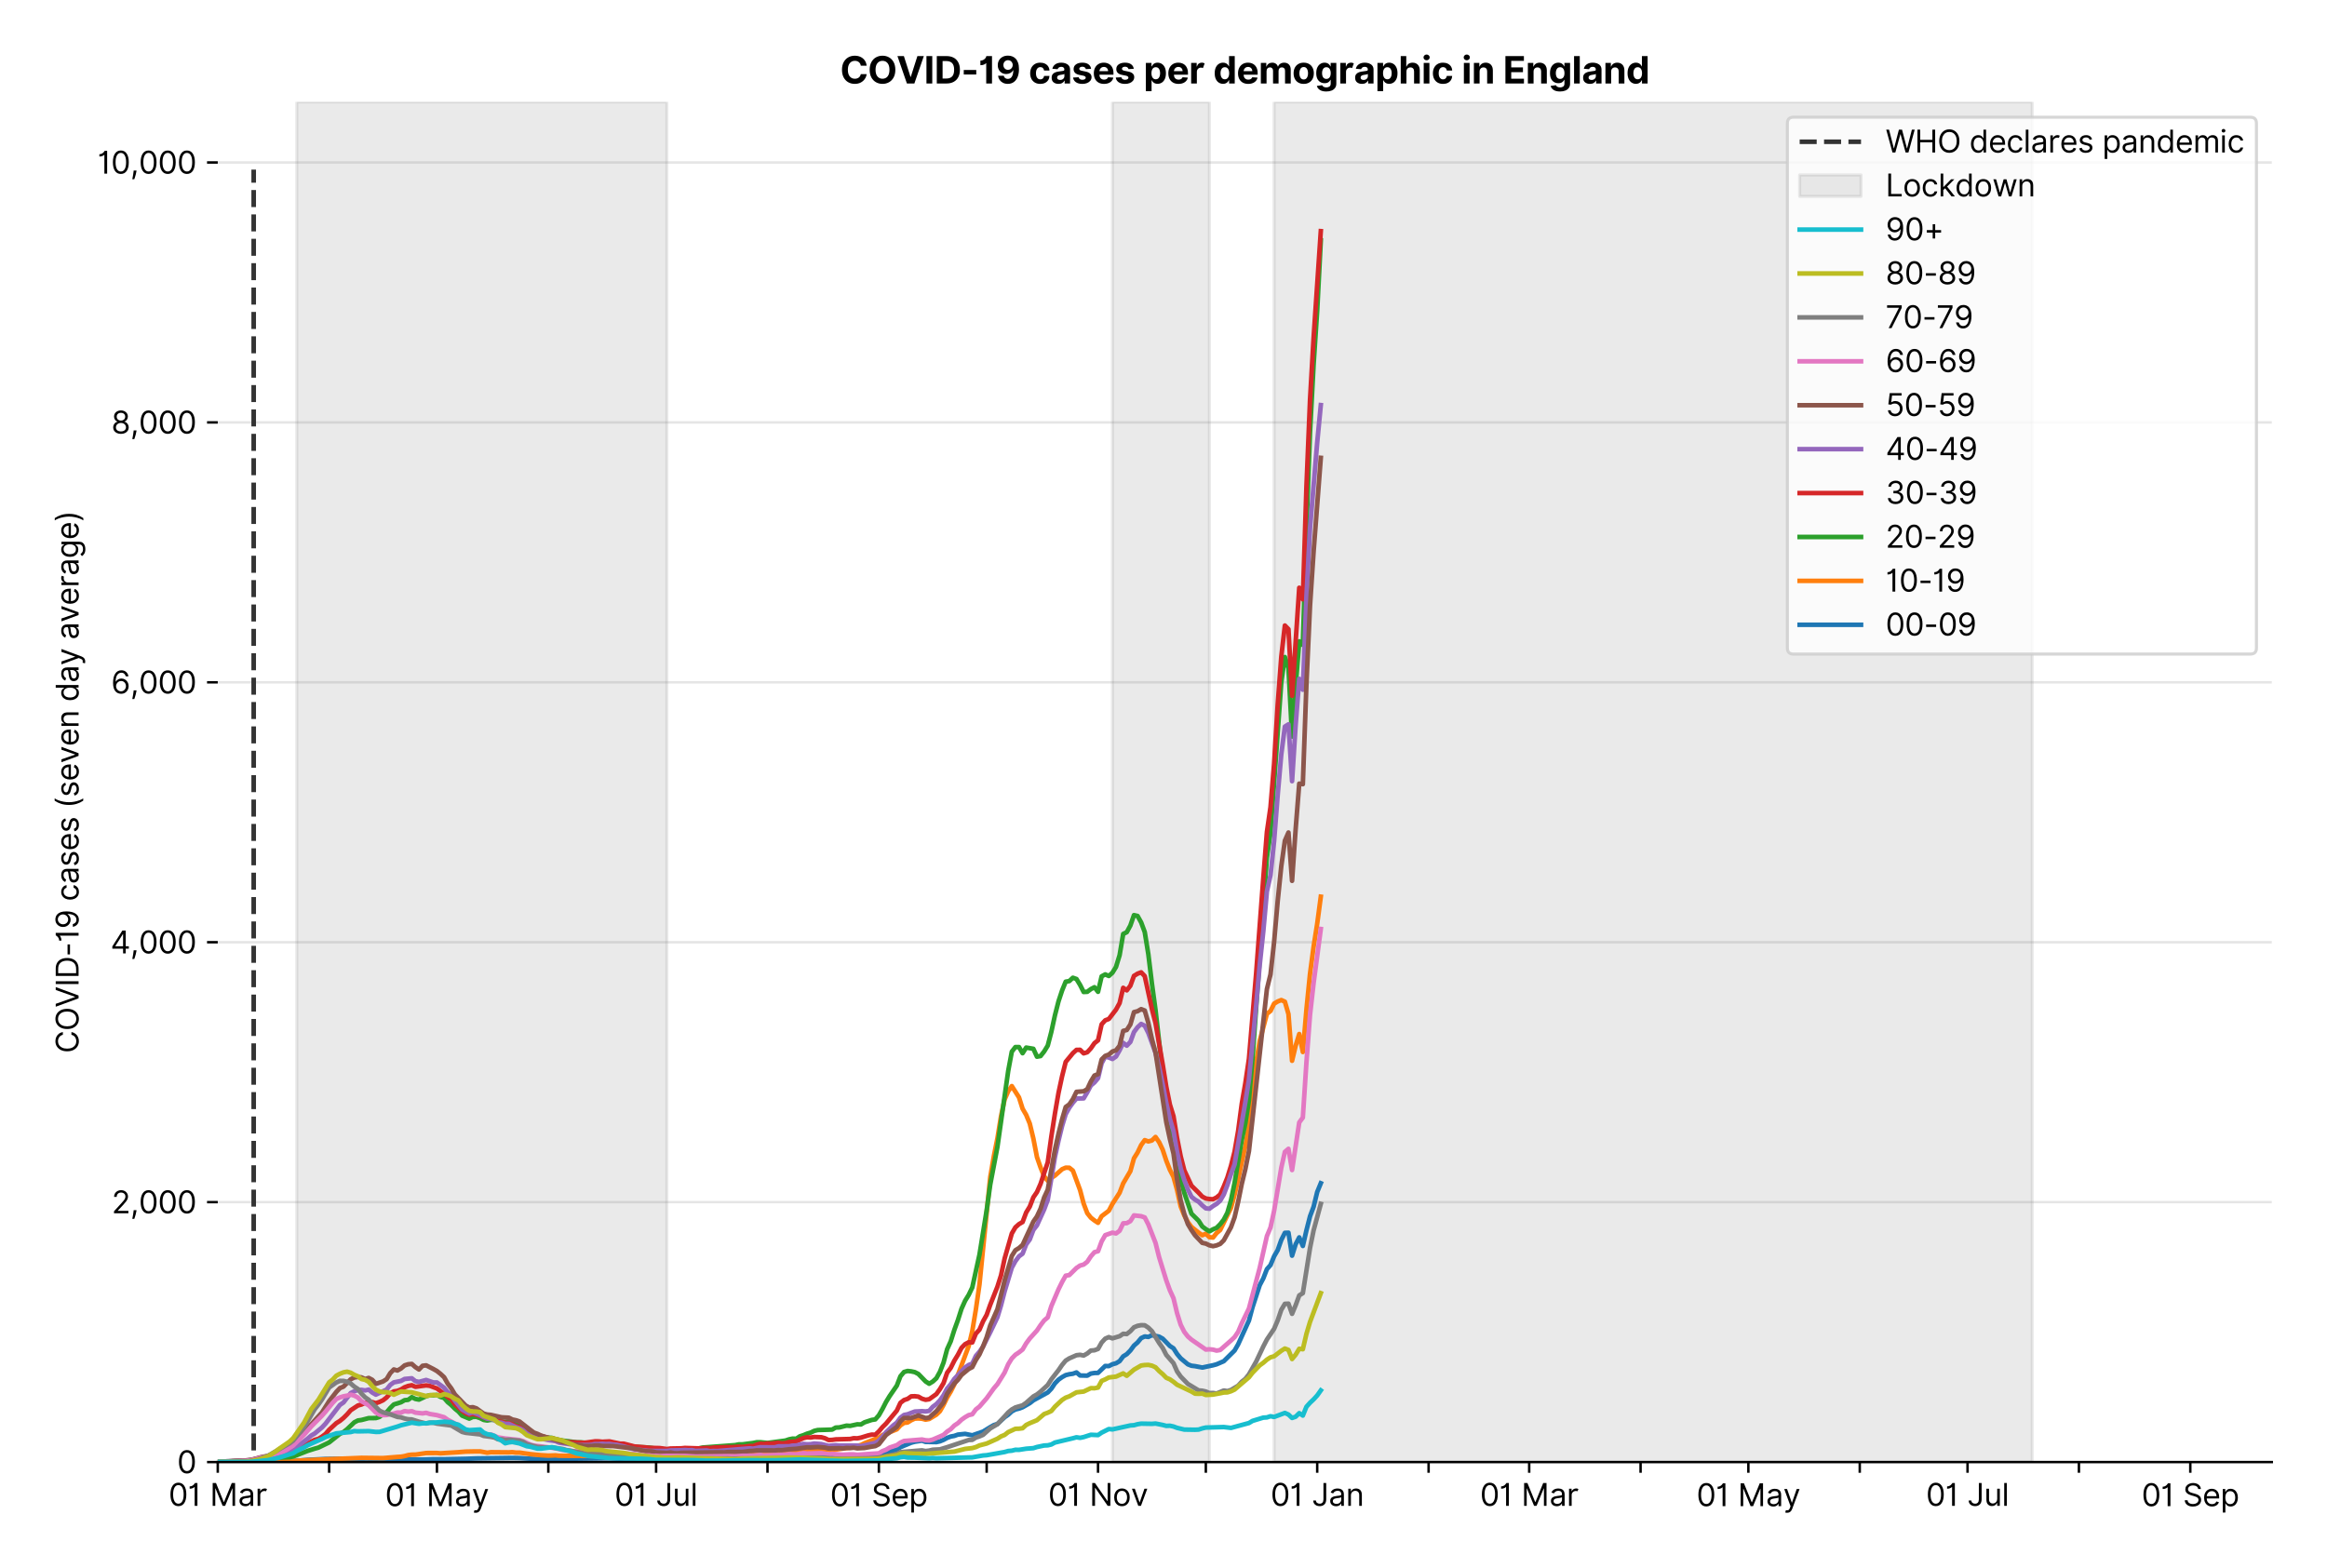 <?xml version="1.0" encoding="utf-8" standalone="no"?>
<!DOCTYPE svg PUBLIC "-//W3C//DTD SVG 1.1//EN"
  "http://www.w3.org/Graphics/SVG/1.1/DTD/svg11.dtd">
<svg version="1.1" viewBox="0 0 758.589 511.234" xmlns="http://www.w3.org/2000/svg" xmlns:xlink="http://www.w3.org/1999/xlink">
 <defs>
  <style type="text/css">*{stroke-linecap:butt;stroke-linejoin:round;}</style>
 </defs>
 <g id="figure_1">
  <g id="patch_1">
   <path d="M 0 511.234 
L 758.589 511.234 
L 758.589 0 
L 0 0 
z
" style="fill:#ffffff;"/>
  </g>
  <g id="axes_1">
   <g id="patch_2">
    <path d="M 70.989 476.745 
L 740.589 476.745 
L 740.589 33.225 
L 70.989 33.225 
z
" style="fill:#ffffff;"/>
   </g>
   <g id="matplotlib.axis_1">
    <g id="xtick_1">
     <g id="line2d_1">
      <defs>
       <path d="M 0 0 
L 0 3.5 
" id="m12fee796ec" style="stroke:#000000;stroke-width:0.8;"/>
      </defs>
      <g>
       <use style="stroke:#000000;stroke-width:0.8;" x="70.989" xlink:href="#m12fee796ec" y="476.745"/>
      </g>
     </g>
     <g id="text_1">
      <!-- 01 Mar -->
      <g transform="translate(54.952 491.018)scale(0.1 -0.1)">
       <defs>
        <path d="M 2000 -64 
Q 1230 -64 806 561 
Q 382 1186 382 2327 
Q 382 3459 809 4088 
Q 1236 4718 2000 4718 
Q 2764 4718 3191 4088 
Q 3618 3459 3618 2327 
Q 3618 1186 3194 561 
Q 2771 -64 2000 -64 
z
M 2000 436 
Q 2509 436 2791 927 
Q 3073 1418 3073 2327 
Q 3073 3234 2789 3730 
Q 2505 4227 2000 4227 
Q 1496 4227 1211 3730 
Q 927 3234 927 2327 
Q 927 1418 1210 927 
Q 1493 436 2000 436 
z
" id="Inter-Regular-30" transform="scale(0.016)"/>
        <path d="M 1973 4655 
L 1973 0 
L 1409 0 
L 1409 3836 
L 1373 3836 
Q 1341 3773 1209 3692 
Q 1077 3611 868 3551 
Q 659 3491 391 3491 
L 391 3964 
Q 661 3964 859 4061 
Q 1057 4159 1190 4291 
Q 1323 4423 1392 4529 
Q 1461 4636 1473 4655 
L 1973 4655 
z
" id="Inter-Regular-31" transform="scale(0.016)"/>
        <path id="Inter-Regular-20" transform="scale(0.016)"/>
        <path d="M 564 4655 
L 1236 4655 
L 2818 791 
L 2873 791 
L 4455 4655 
L 5127 4655 
L 5127 0 
L 4600 0 
L 4600 3536 
L 4555 3536 
L 3100 0 
L 2591 0 
L 1136 3536 
L 1091 3536 
L 1091 0 
L 564 0 
L 564 4655 
z
" id="Inter-Regular-4d" transform="scale(0.016)"/>
        <path d="M 1518 -82 
Q 1186 -82 916 44 
Q 646 170 486 410 
Q 327 650 327 991 
Q 327 1291 445 1478 
Q 564 1666 761 1773 
Q 959 1880 1199 1933 
Q 1439 1986 1682 2018 
Q 2000 2059 2199 2080 
Q 2398 2102 2490 2154 
Q 2582 2207 2582 2336 
L 2582 2355 
Q 2582 2691 2399 2877 
Q 2216 3064 1846 3064 
Q 1461 3064 1243 2895 
Q 1025 2727 936 2536 
L 427 2718 
Q 564 3036 792 3214 
Q 1021 3393 1292 3464 
Q 1564 3536 1827 3536 
Q 1996 3536 2215 3496 
Q 2434 3457 2640 3334 
Q 2846 3211 2982 2963 
Q 3118 2716 3118 2300 
L 3118 0 
L 2582 0 
L 2582 473 
L 2555 473 
Q 2500 359 2373 229 
Q 2246 100 2034 9 
Q 1823 -82 1518 -82 
z
M 1600 400 
Q 1918 400 2137 525 
Q 2357 650 2469 847 
Q 2582 1045 2582 1264 
L 2582 1755 
Q 2548 1714 2433 1681 
Q 2318 1648 2169 1624 
Q 2021 1600 1881 1583 
Q 1741 1566 1655 1555 
Q 1446 1527 1265 1467 
Q 1084 1407 974 1287 
Q 864 1168 864 964 
Q 864 684 1072 542 
Q 1280 400 1600 400 
z
" id="Inter-Regular-61" transform="scale(0.016)"/>
        <path d="M 491 0 
L 491 3491 
L 1009 3491 
L 1009 2964 
L 1046 2964 
Q 1139 3223 1389 3384 
Q 1639 3545 1955 3545 
Q 2100 3545 2209 3511 
Q 2318 3477 2400 3418 
L 2218 2964 
Q 2161 2993 2085 3010 
Q 2009 3027 1909 3027 
Q 1527 3027 1277 2794 
Q 1027 2561 1027 2209 
L 1027 0 
L 491 0 
z
" id="Inter-Regular-72" transform="scale(0.016)"/>
       </defs>
       <use xlink:href="#Inter-Regular-30"/>
       <use x="62.5" xlink:href="#Inter-Regular-31"/>
       <use x="106.676" xlink:href="#Inter-Regular-20"/>
       <use x="134.801" xlink:href="#Inter-Regular-4d"/>
       <use x="225.994" xlink:href="#Inter-Regular-61"/>
       <use x="282.386" xlink:href="#Inter-Regular-72"/>
      </g>
     </g>
    </g>
    <g id="xtick_2">
     <g id="line2d_2">
      <g>
       <use style="stroke:#000000;stroke-width:0.8;" x="107.299" xlink:href="#m12fee796ec" y="476.745"/>
      </g>
     </g>
    </g>
    <g id="xtick_3">
     <g id="line2d_3">
      <g>
       <use style="stroke:#000000;stroke-width:0.8;" x="142.438" xlink:href="#m12fee796ec" y="476.745"/>
      </g>
     </g>
     <g id="text_2">
      <!-- 01 May -->
      <g transform="translate(125.535 491.117)scale(0.1 -0.1)">
       <defs>
        <path d="M 818 -1355 
Q 682 -1355 575 -1333 
Q 468 -1311 427 -1291 
L 564 -818 
Q 857 -893 1053 -814 
Q 1250 -736 1391 -345 
L 1509 -18 
L 218 3491 
L 800 3491 
L 1764 709 
L 1800 709 
L 2764 3491 
L 3346 3491 
L 1846 -564 
Q 1550 -1355 818 -1355 
z
" id="Inter-Regular-79" transform="scale(0.016)"/>
       </defs>
       <use xlink:href="#Inter-Regular-30"/>
       <use x="62.5" xlink:href="#Inter-Regular-31"/>
       <use x="106.676" xlink:href="#Inter-Regular-20"/>
       <use x="134.801" xlink:href="#Inter-Regular-4d"/>
       <use x="225.994" xlink:href="#Inter-Regular-61"/>
       <use x="282.386" xlink:href="#Inter-Regular-79"/>
      </g>
     </g>
    </g>
    <g id="xtick_4">
     <g id="line2d_4">
      <g>
       <use style="stroke:#000000;stroke-width:0.8;" x="178.748" xlink:href="#m12fee796ec" y="476.745"/>
      </g>
     </g>
    </g>
    <g id="xtick_5">
     <g id="line2d_5">
      <g>
       <use style="stroke:#000000;stroke-width:0.8;" x="213.886" xlink:href="#m12fee796ec" y="476.745"/>
      </g>
     </g>
     <g id="text_3">
      <!-- 01 Jul -->
      <g transform="translate(200.343 491.018)scale(0.1 -0.1)">
       <defs>
        <path d="M 2346 4655 
L 2909 4655 
L 2909 1327 
Q 2909 657 2549 296 
Q 2189 -64 1582 -64 
Q 1200 -64 902 76 
Q 605 216 434 475 
Q 264 734 264 1091 
L 818 1091 
Q 818 795 1034 615 
Q 1250 436 1582 436 
Q 1948 436 2147 664 
Q 2346 893 2346 1327 
L 2346 4655 
z
" id="Inter-Regular-4a" transform="scale(0.016)"/>
        <path d="M 2691 1427 
L 2691 3491 
L 3227 3491 
L 3227 0 
L 2691 0 
L 2691 591 
L 2655 591 
Q 2532 325 2273 140 
Q 2014 -45 1618 -45 
Q 1127 -45 809 280 
Q 491 605 491 1273 
L 491 3491 
L 1027 3491 
L 1027 1309 
Q 1027 927 1242 700 
Q 1457 473 1791 473 
Q 1991 473 2199 575 
Q 2407 677 2549 888 
Q 2691 1100 2691 1427 
z
" id="Inter-Regular-75" transform="scale(0.016)"/>
        <path d="M 1027 4655 
L 1027 0 
L 491 0 
L 491 4655 
L 1027 4655 
z
" id="Inter-Regular-6c" transform="scale(0.016)"/>
       </defs>
       <use xlink:href="#Inter-Regular-30"/>
       <use x="62.5" xlink:href="#Inter-Regular-31"/>
       <use x="106.676" xlink:href="#Inter-Regular-20"/>
       <use x="134.801" xlink:href="#Inter-Regular-4a"/>
       <use x="189.063" xlink:href="#Inter-Regular-75"/>
       <use x="247.159" xlink:href="#Inter-Regular-6c"/>
      </g>
     </g>
    </g>
    <g id="xtick_6">
     <g id="line2d_6">
      <g>
       <use style="stroke:#000000;stroke-width:0.8;" x="250.196" xlink:href="#m12fee796ec" y="476.745"/>
      </g>
     </g>
    </g>
    <g id="xtick_7">
     <g id="line2d_7">
      <g>
       <use style="stroke:#000000;stroke-width:0.8;" x="286.506" xlink:href="#m12fee796ec" y="476.745"/>
      </g>
     </g>
     <g id="text_4">
      <!-- 01 Sep -->
      <g transform="translate(270.619 491.117)scale(0.1 -0.1)">
       <defs>
        <path d="M 3109 3491 
Q 3068 3836 2777 4027 
Q 2486 4218 2064 4218 
Q 1600 4218 1318 3999 
Q 1036 3780 1036 3445 
Q 1036 3195 1189 3042 
Q 1343 2889 1553 2803 
Q 1764 2718 1936 2673 
L 2409 2545 
Q 2591 2498 2815 2414 
Q 3039 2330 3244 2185 
Q 3450 2041 3584 1816 
Q 3718 1591 3718 1264 
Q 3718 886 3521 581 
Q 3325 277 2949 97 
Q 2573 -82 2036 -82 
Q 1286 -82 845 272 
Q 405 627 364 1200 
L 946 1200 
Q 968 936 1124 764 
Q 1280 593 1519 510 
Q 1759 427 2036 427 
Q 2359 427 2616 533 
Q 2873 639 3023 828 
Q 3173 1018 3173 1273 
Q 3173 1505 3043 1650 
Q 2914 1795 2702 1886 
Q 2491 1977 2246 2045 
L 1673 2209 
Q 1127 2366 809 2657 
Q 491 2948 491 3418 
Q 491 3809 703 4101 
Q 916 4393 1276 4555 
Q 1636 4718 2082 4718 
Q 2532 4718 2882 4558 
Q 3232 4398 3437 4120 
Q 3643 3843 3655 3491 
L 3109 3491 
z
" id="Inter-Regular-53" transform="scale(0.016)"/>
        <path d="M 1955 -73 
Q 1450 -73 1085 151 
Q 721 375 524 778 
Q 327 1182 327 1718 
Q 327 2255 524 2665 
Q 721 3075 1074 3305 
Q 1427 3536 1900 3536 
Q 2173 3536 2439 3445 
Q 2705 3355 2923 3151 
Q 3141 2948 3270 2614 
Q 3400 2280 3400 1791 
L 3400 1564 
L 866 1564 
Q 884 1005 1183 707 
Q 1482 409 1955 409 
Q 2271 409 2498 545 
Q 2725 682 2827 955 
L 3346 809 
Q 3223 414 2854 170 
Q 2486 -73 1955 -73 
z
M 866 2027 
L 2855 2027 
Q 2855 2470 2595 2762 
Q 2336 3055 1900 3055 
Q 1593 3055 1368 2911 
Q 1143 2768 1013 2533 
Q 884 2298 866 2027 
z
" id="Inter-Regular-65" transform="scale(0.016)"/>
        <path d="M 491 -1309 
L 491 3491 
L 1009 3491 
L 1009 2936 
L 1073 2936 
Q 1132 3027 1237 3169 
Q 1343 3311 1542 3423 
Q 1741 3536 2082 3536 
Q 2523 3536 2859 3315 
Q 3196 3095 3384 2690 
Q 3573 2286 3573 1736 
Q 3573 1182 3384 776 
Q 3196 370 2861 148 
Q 2527 -73 2091 -73 
Q 1755 -73 1552 39 
Q 1350 152 1241 296 
Q 1132 441 1073 536 
L 1027 536 
L 1027 -1309 
L 491 -1309 
z
M 1018 1745 
Q 1018 1152 1276 780 
Q 1534 409 2018 409 
Q 2355 409 2581 587 
Q 2807 766 2921 1069 
Q 3036 1373 3036 1745 
Q 3036 2114 2923 2410 
Q 2811 2707 2585 2881 
Q 2359 3055 2018 3055 
Q 1527 3055 1272 2693 
Q 1018 2332 1018 1745 
z
" id="Inter-Regular-70" transform="scale(0.016)"/>
       </defs>
       <use xlink:href="#Inter-Regular-30"/>
       <use x="62.5" xlink:href="#Inter-Regular-31"/>
       <use x="106.676" xlink:href="#Inter-Regular-20"/>
       <use x="134.801" xlink:href="#Inter-Regular-53"/>
       <use x="198.58" xlink:href="#Inter-Regular-65"/>
       <use x="256.818" xlink:href="#Inter-Regular-70"/>
      </g>
     </g>
    </g>
    <g id="xtick_8">
     <g id="line2d_8">
      <g>
       <use style="stroke:#000000;stroke-width:0.8;" x="321.645" xlink:href="#m12fee796ec" y="476.745"/>
      </g>
     </g>
    </g>
    <g id="xtick_9">
     <g id="line2d_9">
      <g>
       <use style="stroke:#000000;stroke-width:0.8;" x="357.955" xlink:href="#m12fee796ec" y="476.745"/>
      </g>
     </g>
     <g id="text_5">
      <!-- 01 Nov -->
      <g transform="translate(341.684 491.018)scale(0.1 -0.1)">
       <defs>
        <path d="M 4255 4655 
L 4255 0 
L 3709 0 
L 1173 3655 
L 1127 3655 
L 1127 0 
L 564 0 
L 564 4655 
L 1109 4655 
L 3655 991 
L 3700 991 
L 3700 4655 
L 4255 4655 
z
" id="Inter-Regular-4e" transform="scale(0.016)"/>
        <path d="M 1909 -73 
Q 1436 -73 1080 152 
Q 725 377 526 781 
Q 327 1186 327 1727 
Q 327 2273 526 2679 
Q 725 3086 1080 3311 
Q 1436 3536 1909 3536 
Q 2382 3536 2737 3311 
Q 3093 3086 3292 2679 
Q 3491 2273 3491 1727 
Q 3491 1186 3292 781 
Q 3093 377 2737 152 
Q 2382 -73 1909 -73 
z
M 1909 409 
Q 2268 409 2500 593 
Q 2732 777 2843 1077 
Q 2955 1377 2955 1727 
Q 2955 2077 2843 2379 
Q 2732 2682 2500 2868 
Q 2268 3055 1909 3055 
Q 1550 3055 1318 2868 
Q 1086 2682 975 2379 
Q 864 2077 864 1727 
Q 864 1377 975 1077 
Q 1086 777 1318 593 
Q 1550 409 1909 409 
z
" id="Inter-Regular-6f" transform="scale(0.016)"/>
        <path d="M 3346 3491 
L 2055 0 
L 1509 0 
L 218 3491 
L 800 3491 
L 1764 709 
L 1800 709 
L 2764 3491 
L 3346 3491 
z
" id="Inter-Regular-76" transform="scale(0.016)"/>
       </defs>
       <use xlink:href="#Inter-Regular-30"/>
       <use x="62.5" xlink:href="#Inter-Regular-31"/>
       <use x="106.676" xlink:href="#Inter-Regular-20"/>
       <use x="134.801" xlink:href="#Inter-Regular-4e"/>
       <use x="210.085" xlink:href="#Inter-Regular-6f"/>
       <use x="269.744" xlink:href="#Inter-Regular-76"/>
      </g>
     </g>
    </g>
    <g id="xtick_10">
     <g id="line2d_10">
      <g>
       <use style="stroke:#000000;stroke-width:0.8;" x="393.094" xlink:href="#m12fee796ec" y="476.745"/>
      </g>
     </g>
    </g>
    <g id="xtick_11">
     <g id="line2d_11">
      <g>
       <use style="stroke:#000000;stroke-width:0.8;" x="429.404" xlink:href="#m12fee796ec" y="476.745"/>
      </g>
     </g>
     <g id="text_6">
      <!-- 01 Jan -->
      <g transform="translate(414.204 491.018)scale(0.1 -0.1)">
       <defs>
        <path d="M 1027 2100 
L 1027 0 
L 491 0 
L 491 3491 
L 1009 3491 
L 1009 2945 
L 1055 2945 
Q 1177 3211 1427 3373 
Q 1677 3536 2073 3536 
Q 2602 3536 2928 3211 
Q 3255 2886 3255 2218 
L 3255 0 
L 2718 0 
L 2718 2182 
Q 2718 2593 2504 2824 
Q 2291 3055 1918 3055 
Q 1534 3055 1280 2806 
Q 1027 2557 1027 2100 
z
" id="Inter-Regular-6e" transform="scale(0.016)"/>
       </defs>
       <use xlink:href="#Inter-Regular-30"/>
       <use x="62.5" xlink:href="#Inter-Regular-31"/>
       <use x="106.676" xlink:href="#Inter-Regular-20"/>
       <use x="134.801" xlink:href="#Inter-Regular-4a"/>
       <use x="189.063" xlink:href="#Inter-Regular-61"/>
       <use x="245.455" xlink:href="#Inter-Regular-6e"/>
      </g>
     </g>
    </g>
    <g id="xtick_12">
     <g id="line2d_12">
      <g>
       <use style="stroke:#000000;stroke-width:0.8;" x="465.714" xlink:href="#m12fee796ec" y="476.745"/>
      </g>
     </g>
    </g>
    <g id="xtick_13">
     <g id="line2d_13">
      <g>
       <use style="stroke:#000000;stroke-width:0.8;" x="498.51" xlink:href="#m12fee796ec" y="476.745"/>
      </g>
     </g>
     <g id="text_7">
      <!-- 01 Mar -->
      <g transform="translate(482.473 491.018)scale(0.1 -0.1)">
       <use xlink:href="#Inter-Regular-30"/>
       <use x="62.5" xlink:href="#Inter-Regular-31"/>
       <use x="106.676" xlink:href="#Inter-Regular-20"/>
       <use x="134.801" xlink:href="#Inter-Regular-4d"/>
       <use x="225.994" xlink:href="#Inter-Regular-61"/>
       <use x="282.386" xlink:href="#Inter-Regular-72"/>
      </g>
     </g>
    </g>
    <g id="xtick_14">
     <g id="line2d_14">
      <g>
       <use style="stroke:#000000;stroke-width:0.8;" x="534.82" xlink:href="#m12fee796ec" y="476.745"/>
      </g>
     </g>
    </g>
    <g id="xtick_15">
     <g id="line2d_15">
      <g>
       <use style="stroke:#000000;stroke-width:0.8;" x="569.958" xlink:href="#m12fee796ec" y="476.745"/>
      </g>
     </g>
     <g id="text_8">
      <!-- 01 May -->
      <g transform="translate(553.055 491.117)scale(0.1 -0.1)">
       <use xlink:href="#Inter-Regular-30"/>
       <use x="62.5" xlink:href="#Inter-Regular-31"/>
       <use x="106.676" xlink:href="#Inter-Regular-20"/>
       <use x="134.801" xlink:href="#Inter-Regular-4d"/>
       <use x="225.994" xlink:href="#Inter-Regular-61"/>
       <use x="282.386" xlink:href="#Inter-Regular-79"/>
      </g>
     </g>
    </g>
    <g id="xtick_16">
     <g id="line2d_16">
      <g>
       <use style="stroke:#000000;stroke-width:0.8;" x="606.268" xlink:href="#m12fee796ec" y="476.745"/>
      </g>
     </g>
    </g>
    <g id="xtick_17">
     <g id="line2d_17">
      <g>
       <use style="stroke:#000000;stroke-width:0.8;" x="641.407" xlink:href="#m12fee796ec" y="476.745"/>
      </g>
     </g>
     <g id="text_9">
      <!-- 01 Jul -->
      <g transform="translate(627.863 491.018)scale(0.1 -0.1)">
       <use xlink:href="#Inter-Regular-30"/>
       <use x="62.5" xlink:href="#Inter-Regular-31"/>
       <use x="106.676" xlink:href="#Inter-Regular-20"/>
       <use x="134.801" xlink:href="#Inter-Regular-4a"/>
       <use x="189.063" xlink:href="#Inter-Regular-75"/>
       <use x="247.159" xlink:href="#Inter-Regular-6c"/>
      </g>
     </g>
    </g>
    <g id="xtick_18">
     <g id="line2d_18">
      <g>
       <use style="stroke:#000000;stroke-width:0.8;" x="677.717" xlink:href="#m12fee796ec" y="476.745"/>
      </g>
     </g>
    </g>
    <g id="xtick_19">
     <g id="line2d_19">
      <g>
       <use style="stroke:#000000;stroke-width:0.8;" x="714.027" xlink:href="#m12fee796ec" y="476.745"/>
      </g>
     </g>
     <g id="text_10">
      <!-- 01 Sep -->
      <g transform="translate(698.139 491.117)scale(0.1 -0.1)">
       <use xlink:href="#Inter-Regular-30"/>
       <use x="62.5" xlink:href="#Inter-Regular-31"/>
       <use x="106.676" xlink:href="#Inter-Regular-20"/>
       <use x="134.801" xlink:href="#Inter-Regular-53"/>
       <use x="198.58" xlink:href="#Inter-Regular-65"/>
       <use x="256.818" xlink:href="#Inter-Regular-70"/>
      </g>
     </g>
    </g>
   </g>
   <g id="matplotlib.axis_2">
    <g id="ytick_1">
     <g id="line2d_20">
      <path clip-path="url(#p85a66e68a4)" d="M 70.989 476.745 
L 740.589 476.745 
" style="fill:none;stroke:#e5e5e5;stroke-linecap:square;stroke-width:0.8;"/>
     </g>
     <g id="line2d_21">
      <defs>
       <path d="M 0 0 
L -3.5 0 
" id="m56c62c779e" style="stroke:#000000;stroke-width:0.8;"/>
      </defs>
      <g>
       <use style="stroke:#000000;stroke-width:0.8;" x="70.989" xlink:href="#m56c62c779e" y="476.745"/>
      </g>
     </g>
     <g id="text_11">
      <!-- 0 -->
      <g transform="translate(57.739 480.382)scale(0.1 -0.1)">
       <use xlink:href="#Inter-Regular-30"/>
      </g>
     </g>
    </g>
    <g id="ytick_2">
     <g id="line2d_22">
      <path clip-path="url(#p85a66e68a4)" d="M 70.989 391.993 
L 740.589 391.993 
" style="fill:none;stroke:#e5e5e5;stroke-linecap:square;stroke-width:0.8;"/>
     </g>
     <g id="line2d_23">
      <g>
       <use style="stroke:#000000;stroke-width:0.8;" x="70.989" xlink:href="#m56c62c779e" y="391.993"/>
      </g>
     </g>
     <g id="text_12">
      <!-- 2,000 -->
      <g transform="translate(36.389 395.629)scale(0.1 -0.1)">
       <defs>
        <path d="M 482 0 
L 482 409 
L 2018 2091 
Q 2289 2386 2464 2605 
Q 2639 2825 2724 3019 
Q 2809 3214 2809 3427 
Q 2809 3795 2553 4011 
Q 2298 4227 1918 4227 
Q 1514 4227 1275 3985 
Q 1036 3743 1036 3345 
L 500 3345 
Q 500 3755 688 4064 
Q 877 4373 1203 4545 
Q 1530 4718 1936 4718 
Q 2346 4718 2661 4545 
Q 2977 4373 3156 4079 
Q 3336 3786 3336 3427 
Q 3336 3170 3244 2926 
Q 3152 2682 2926 2383 
Q 2700 2084 2300 1655 
L 1255 536 
L 1255 500 
L 3418 500 
L 3418 0 
L 482 0 
z
" id="Inter-Regular-32" transform="scale(0.016)"/>
        <path d="M 1291 636 
L 1255 391 
Q 1216 132 1137 -163 
Q 1059 -459 975 -720 
Q 891 -982 836 -1136 
L 427 -1136 
Q 457 -991 504 -752 
Q 552 -514 601 -219 
Q 650 75 682 382 
L 709 636 
L 1291 636 
z
" id="Inter-Regular-2c" transform="scale(0.016)"/>
       </defs>
       <use xlink:href="#Inter-Regular-32"/>
       <use x="60.511" xlink:href="#Inter-Regular-2c"/>
       <use x="88.494" xlink:href="#Inter-Regular-30"/>
       <use x="150.994" xlink:href="#Inter-Regular-30"/>
       <use x="213.494" xlink:href="#Inter-Regular-30"/>
      </g>
     </g>
    </g>
    <g id="ytick_3">
     <g id="line2d_24">
      <path clip-path="url(#p85a66e68a4)" d="M 70.989 307.24 
L 740.589 307.24 
" style="fill:none;stroke:#e5e5e5;stroke-linecap:square;stroke-width:0.8;"/>
     </g>
     <g id="line2d_25">
      <g>
       <use style="stroke:#000000;stroke-width:0.8;" x="70.989" xlink:href="#m56c62c779e" y="307.24"/>
      </g>
     </g>
     <g id="text_13">
      <!-- 4,000 -->
      <g transform="translate(36.02 310.877)scale(0.1 -0.1)">
       <defs>
        <path d="M 373 955 
L 373 1418 
L 2418 4655 
L 3100 4655 
L 3100 1455 
L 3736 1455 
L 3736 955 
L 3100 955 
L 3100 0 
L 2564 0 
L 2564 955 
L 373 955 
z
M 2564 1455 
L 2564 3936 
L 2527 3936 
L 982 1491 
L 982 1455 
L 2564 1455 
z
" id="Inter-Regular-34" transform="scale(0.016)"/>
       </defs>
       <use xlink:href="#Inter-Regular-34"/>
       <use x="64.205" xlink:href="#Inter-Regular-2c"/>
       <use x="92.188" xlink:href="#Inter-Regular-30"/>
       <use x="154.688" xlink:href="#Inter-Regular-30"/>
       <use x="217.188" xlink:href="#Inter-Regular-30"/>
      </g>
     </g>
    </g>
    <g id="ytick_4">
     <g id="line2d_26">
      <path clip-path="url(#p85a66e68a4)" d="M 70.989 222.488 
L 740.589 222.488 
" style="fill:none;stroke:#e5e5e5;stroke-linecap:square;stroke-width:0.8;"/>
     </g>
     <g id="line2d_27">
      <g>
       <use style="stroke:#000000;stroke-width:0.8;" x="70.989" xlink:href="#m56c62c779e" y="222.488"/>
      </g>
     </g>
     <g id="text_14">
      <!-- 6,000 -->
      <g transform="translate(36.205 226.124)scale(0.1 -0.1)">
       <defs>
        <path d="M 2027 -64 
Q 1741 -59 1454 45 
Q 1168 150 932 399 
Q 696 648 552 1074 
Q 409 1500 409 2145 
Q 409 3386 861 4056 
Q 1314 4727 2100 4727 
Q 2686 4727 3073 4384 
Q 3461 4041 3546 3491 
L 2991 3491 
Q 2914 3811 2691 4019 
Q 2468 4227 2100 4227 
Q 1559 4227 1249 3755 
Q 939 3284 936 2427 
L 973 2427 
Q 1164 2716 1461 2880 
Q 1759 3045 2118 3045 
Q 2518 3045 2850 2846 
Q 3182 2648 3382 2299 
Q 3582 1950 3582 1500 
Q 3582 1068 3389 710 
Q 3196 352 2847 142 
Q 2498 -68 2027 -64 
z
M 2027 436 
Q 2314 436 2542 579 
Q 2771 723 2903 964 
Q 3036 1205 3036 1500 
Q 3036 1789 2908 2026 
Q 2780 2264 2556 2404 
Q 2332 2545 2046 2545 
Q 1757 2545 1525 2397 
Q 1293 2250 1157 2010 
Q 1021 1770 1018 1491 
Q 1018 1214 1149 973 
Q 1280 732 1508 584 
Q 1736 436 2027 436 
z
" id="Inter-Regular-36" transform="scale(0.016)"/>
       </defs>
       <use xlink:href="#Inter-Regular-36"/>
       <use x="62.358" xlink:href="#Inter-Regular-2c"/>
       <use x="90.341" xlink:href="#Inter-Regular-30"/>
       <use x="152.841" xlink:href="#Inter-Regular-30"/>
       <use x="215.341" xlink:href="#Inter-Regular-30"/>
      </g>
     </g>
    </g>
    <g id="ytick_5">
     <g id="line2d_28">
      <path clip-path="url(#p85a66e68a4)" d="M 70.989 137.735 
L 740.589 137.735 
" style="fill:none;stroke:#e5e5e5;stroke-linecap:square;stroke-width:0.8;"/>
     </g>
     <g id="line2d_29">
      <g>
       <use style="stroke:#000000;stroke-width:0.8;" x="70.989" xlink:href="#m56c62c779e" y="137.735"/>
      </g>
     </g>
     <g id="text_15">
      <!-- 8,000 -->
      <g transform="translate(36.275 141.372)scale(0.1 -0.1)">
       <defs>
        <path d="M 1973 -64 
Q 1505 -64 1147 103 
Q 789 270 589 564 
Q 389 859 391 1236 
Q 389 1532 507 1783 
Q 625 2034 830 2203 
Q 1036 2373 1291 2418 
L 1291 2445 
Q 957 2532 759 2821 
Q 561 3111 564 3482 
Q 561 3836 743 4115 
Q 925 4395 1244 4556 
Q 1564 4718 1973 4718 
Q 2377 4718 2695 4556 
Q 3014 4395 3197 4115 
Q 3380 3836 3382 3482 
Q 3380 3111 3181 2821 
Q 2982 2532 2655 2445 
L 2655 2418 
Q 2907 2373 3109 2203 
Q 3311 2034 3431 1783 
Q 3552 1532 3555 1236 
Q 3552 859 3351 564 
Q 3150 270 2794 103 
Q 2439 -64 1973 -64 
z
M 1973 436 
Q 2446 436 2722 662 
Q 2998 889 3000 1264 
Q 2998 1527 2864 1729 
Q 2730 1932 2499 2048 
Q 2268 2164 1973 2164 
Q 1675 2164 1442 2048 
Q 1209 1932 1076 1729 
Q 943 1527 946 1264 
Q 943 889 1218 662 
Q 1493 436 1973 436 
z
M 1973 2645 
Q 2348 2645 2591 2864 
Q 2834 3084 2836 3445 
Q 2834 3800 2596 4013 
Q 2359 4227 1973 4227 
Q 1582 4227 1344 4013 
Q 1107 3800 1109 3445 
Q 1107 3084 1349 2864 
Q 1591 2645 1973 2645 
z
" id="Inter-Regular-38" transform="scale(0.016)"/>
       </defs>
       <use xlink:href="#Inter-Regular-38"/>
       <use x="61.648" xlink:href="#Inter-Regular-2c"/>
       <use x="89.631" xlink:href="#Inter-Regular-30"/>
       <use x="152.131" xlink:href="#Inter-Regular-30"/>
       <use x="214.631" xlink:href="#Inter-Regular-30"/>
      </g>
     </g>
    </g>
    <g id="ytick_6">
     <g id="line2d_30">
      <path clip-path="url(#p85a66e68a4)" d="M 70.989 52.983 
L 740.589 52.983 
" style="fill:none;stroke:#e5e5e5;stroke-linecap:square;stroke-width:0.8;"/>
     </g>
     <g id="line2d_31">
      <g>
       <use style="stroke:#000000;stroke-width:0.8;" x="70.989" xlink:href="#m56c62c779e" y="52.983"/>
      </g>
     </g>
     <g id="text_16">
      <!-- 10,000 -->
      <g transform="translate(31.773 56.619)scale(0.1 -0.1)">
       <use xlink:href="#Inter-Regular-31"/>
       <use x="44.176" xlink:href="#Inter-Regular-30"/>
       <use x="106.676" xlink:href="#Inter-Regular-2c"/>
       <use x="134.659" xlink:href="#Inter-Regular-30"/>
       <use x="197.159" xlink:href="#Inter-Regular-30"/>
       <use x="259.659" xlink:href="#Inter-Regular-30"/>
      </g>
     </g>
    </g>
    <g id="text_17">
     <!-- COVID-19 cases (seven day average) -->
     <g transform="translate(25.614 343.418)rotate(-90)scale(0.1 -0.1)">
      <defs>
       <path d="M 4309 3200 
L 3746 3200 
Q 3677 3523 3484 3743 
Q 3291 3964 3018 4077 
Q 2746 4191 2436 4191 
Q 2014 4191 1672 3977 
Q 1330 3764 1128 3348 
Q 927 2932 927 2327 
Q 927 1723 1128 1307 
Q 1330 891 1672 677 
Q 2014 464 2436 464 
Q 2746 464 3018 577 
Q 3291 691 3484 911 
Q 3677 1132 3746 1455 
L 4309 1455 
Q 4223 977 3957 637 
Q 3691 298 3298 117 
Q 2905 -64 2436 -64 
Q 1841 -64 1377 227 
Q 914 518 648 1054 
Q 382 1591 382 2327 
Q 382 3064 648 3600 
Q 914 4136 1377 4427 
Q 1841 4718 2436 4718 
Q 2905 4718 3298 4537 
Q 3691 4357 3957 4017 
Q 4223 3677 4309 3200 
z
" id="Inter-Regular-43" transform="scale(0.016)"/>
       <path d="M 4491 2327 
Q 4491 1591 4225 1054 
Q 3959 518 3495 227 
Q 3032 -64 2436 -64 
Q 1841 -64 1377 227 
Q 914 518 648 1054 
Q 382 1591 382 2327 
Q 382 3064 648 3600 
Q 914 4136 1377 4427 
Q 1841 4718 2436 4718 
Q 3032 4718 3495 4427 
Q 3959 4136 4225 3600 
Q 4491 3064 4491 2327 
z
M 3946 2327 
Q 3946 2932 3744 3348 
Q 3543 3764 3201 3977 
Q 2859 4191 2436 4191 
Q 2014 4191 1672 3977 
Q 1330 3764 1128 3348 
Q 927 2932 927 2327 
Q 927 1723 1128 1307 
Q 1330 891 1672 677 
Q 2014 464 2436 464 
Q 2859 464 3201 677 
Q 3543 891 3744 1307 
Q 3946 1723 3946 2327 
z
" id="Inter-Regular-4f" transform="scale(0.016)"/>
       <path d="M 755 4655 
L 2136 736 
L 2191 736 
L 3573 4655 
L 4164 4655 
L 2455 0 
L 1873 0 
L 164 4655 
L 755 4655 
z
" id="Inter-Regular-56" transform="scale(0.016)"/>
       <path d="M 1127 4655 
L 1127 0 
L 564 0 
L 564 4655 
L 1127 4655 
z
" id="Inter-Regular-49" transform="scale(0.016)"/>
       <path d="M 2000 0 
L 564 0 
L 564 4655 
L 2064 4655 
Q 2741 4655 3223 4376 
Q 3705 4098 3961 3578 
Q 4218 3059 4218 2336 
Q 4218 1609 3959 1085 
Q 3700 561 3204 280 
Q 2709 0 2000 0 
z
M 1127 500 
L 1964 500 
Q 2830 500 3251 992 
Q 3673 1484 3673 2336 
Q 3673 3182 3259 3668 
Q 2846 4155 2027 4155 
L 1127 4155 
L 1127 500 
z
" id="Inter-Regular-44" transform="scale(0.016)"/>
       <path d="M 2491 2245 
L 2491 1745 
L 455 1745 
L 455 2245 
L 2491 2245 
z
" id="Inter-Regular-2d" transform="scale(0.016)"/>
       <path d="M 1964 4727 
Q 2250 4725 2536 4618 
Q 2823 4511 3059 4263 
Q 3296 4016 3439 3590 
Q 3582 3164 3582 2518 
Q 3582 1277 3128 606 
Q 2675 -64 1891 -64 
Q 1305 -64 916 278 
Q 527 620 446 1173 
L 1000 1173 
Q 1075 852 1299 644 
Q 1523 436 1891 436 
Q 2430 436 2742 906 
Q 3055 1377 3055 2236 
L 3018 2236 
Q 2827 1950 2530 1784 
Q 2234 1618 1873 1618 
Q 1473 1618 1140 1817 
Q 807 2016 608 2365 
Q 409 2714 409 3164 
Q 409 3595 601 3952 
Q 793 4309 1142 4520 
Q 1491 4732 1964 4727 
z
M 1964 4227 
Q 1677 4227 1449 4084 
Q 1221 3941 1088 3700 
Q 955 3459 955 3164 
Q 955 2873 1083 2635 
Q 1211 2398 1435 2258 
Q 1659 2118 1946 2118 
Q 2232 2118 2465 2266 
Q 2698 2414 2835 2654 
Q 2973 2895 2973 3173 
Q 2973 3450 2842 3691 
Q 2711 3932 2483 4079 
Q 2255 4227 1964 4227 
z
" id="Inter-Regular-39" transform="scale(0.016)"/>
       <path d="M 1909 -73 
Q 1418 -73 1063 159 
Q 709 391 518 798 
Q 327 1205 327 1727 
Q 327 2259 524 2667 
Q 721 3075 1074 3305 
Q 1427 3536 1900 3536 
Q 2268 3536 2563 3400 
Q 2859 3264 3047 3018 
Q 3236 2773 3282 2445 
L 2746 2445 
Q 2684 2684 2474 2869 
Q 2264 3055 1909 3055 
Q 1439 3055 1151 2697 
Q 864 2339 864 1745 
Q 864 1139 1148 774 
Q 1432 409 1909 409 
Q 2223 409 2447 570 
Q 2671 732 2746 1018 
L 3282 1018 
Q 3236 709 3058 462 
Q 2880 216 2588 71 
Q 2296 -73 1909 -73 
z
" id="Inter-Regular-63" transform="scale(0.016)"/>
       <path d="M 2964 2709 
L 2482 2573 
Q 2411 2755 2245 2914 
Q 2080 3073 1727 3073 
Q 1407 3073 1194 2926 
Q 982 2780 982 2555 
Q 982 2355 1127 2239 
Q 1273 2123 1582 2045 
L 2100 1918 
Q 3027 1691 3027 973 
Q 3027 673 2855 436 
Q 2684 200 2377 63 
Q 2071 -73 1664 -73 
Q 1130 -73 780 159 
Q 430 391 336 836 
L 846 964 
Q 989 400 1655 400 
Q 2030 400 2251 560 
Q 2473 720 2473 945 
Q 2473 1316 1955 1436 
L 1373 1573 
Q 893 1686 669 1926 
Q 446 2166 446 2527 
Q 446 2823 613 3050 
Q 780 3277 1069 3406 
Q 1359 3536 1727 3536 
Q 2246 3536 2542 3309 
Q 2839 3082 2964 2709 
z
" id="Inter-Regular-73" transform="scale(0.016)"/>
       <path d="M 682 1964 
Q 682 2823 906 3544 
Q 1130 4266 1546 4873 
L 2018 4873 
Q 1800 4573 1623 4095 
Q 1446 3618 1341 3061 
Q 1236 2505 1236 1964 
Q 1236 1423 1341 866 
Q 1446 309 1623 -168 
Q 1800 -645 2018 -945 
L 1546 -945 
Q 1130 -339 906 383 
Q 682 1105 682 1964 
z
" id="Inter-Regular-28" transform="scale(0.016)"/>
       <path d="M 1809 -73 
Q 1373 -73 1039 148 
Q 705 370 516 776 
Q 327 1182 327 1736 
Q 327 2286 516 2690 
Q 705 3095 1041 3315 
Q 1377 3536 1818 3536 
Q 2159 3536 2358 3423 
Q 2557 3311 2662 3169 
Q 2768 3027 2827 2936 
L 2873 2936 
L 2873 4655 
L 3409 4655 
L 3409 0 
L 2891 0 
L 2891 536 
L 2827 536 
Q 2768 441 2659 296 
Q 2550 152 2348 39 
Q 2146 -73 1809 -73 
z
M 1882 409 
Q 2366 409 2624 780 
Q 2882 1152 2882 1745 
Q 2882 2332 2627 2693 
Q 2373 3055 1882 3055 
Q 1541 3055 1315 2881 
Q 1089 2707 976 2410 
Q 864 2114 864 1745 
Q 864 1373 978 1069 
Q 1093 766 1319 587 
Q 1546 409 1882 409 
z
" id="Inter-Regular-64" transform="scale(0.016)"/>
       <path d="M 1900 -1382 
Q 1316 -1382 976 -1169 
Q 636 -957 473 -682 
L 900 -382 
Q 973 -477 1084 -601 
Q 1196 -725 1390 -817 
Q 1584 -909 1900 -909 
Q 2323 -909 2598 -704 
Q 2873 -500 2873 -64 
L 2873 645 
L 2827 645 
Q 2768 550 2660 410 
Q 2552 270 2351 162 
Q 2150 55 1809 55 
Q 1386 55 1051 255 
Q 716 455 521 836 
Q 327 1218 327 1764 
Q 327 2300 516 2699 
Q 705 3098 1041 3317 
Q 1377 3536 1818 3536 
Q 2159 3536 2360 3423 
Q 2561 3311 2669 3169 
Q 2777 3027 2836 2936 
L 2891 2936 
L 2891 3491 
L 3409 3491 
L 3409 -100 
Q 3409 -550 3205 -833 
Q 3002 -1116 2660 -1249 
Q 2318 -1382 1900 -1382 
z
M 1882 536 
Q 2366 536 2624 864 
Q 2882 1193 2882 1773 
Q 2882 2339 2627 2697 
Q 2373 3055 1882 3055 
Q 1541 3055 1315 2882 
Q 1089 2709 976 2418 
Q 864 2127 864 1773 
Q 864 1227 1120 881 
Q 1377 536 1882 536 
z
" id="Inter-Regular-67" transform="scale(0.016)"/>
       <path d="M 1638 1940 
Q 1638 1081 1414 359 
Q 1191 -362 775 -969 
L 302 -969 
Q 520 -669 697 -191 
Q 875 286 979 842 
Q 1084 1399 1084 1940 
Q 1084 2481 979 3038 
Q 875 3595 697 4072 
Q 520 4549 302 4849 
L 775 4849 
Q 1191 4243 1414 3521 
Q 1638 2799 1638 1940 
z
" id="Inter-Regular-29" transform="scale(0.016)"/>
      </defs>
      <use xlink:href="#Inter-Regular-43"/>
      <use x="72.727" xlink:href="#Inter-Regular-4f"/>
      <use x="148.864" xlink:href="#Inter-Regular-56"/>
      <use x="216.477" xlink:href="#Inter-Regular-49"/>
      <use x="242.898" xlink:href="#Inter-Regular-44"/>
      <use x="314.773" xlink:href="#Inter-Regular-2d"/>
      <use x="360.796" xlink:href="#Inter-Regular-31"/>
      <use x="404.972" xlink:href="#Inter-Regular-39"/>
      <use x="467.33" xlink:href="#Inter-Regular-20"/>
      <use x="495.455" xlink:href="#Inter-Regular-63"/>
      <use x="551.279" xlink:href="#Inter-Regular-61"/>
      <use x="607.671" xlink:href="#Inter-Regular-73"/>
      <use x="659.943" xlink:href="#Inter-Regular-65"/>
      <use x="718.182" xlink:href="#Inter-Regular-73"/>
      <use x="770.455" xlink:href="#Inter-Regular-20"/>
      <use x="798.58" xlink:href="#Inter-Regular-28"/>
      <use x="834.801" xlink:href="#Inter-Regular-73"/>
      <use x="887.074" xlink:href="#Inter-Regular-65"/>
      <use x="945.313" xlink:href="#Inter-Regular-76"/>
      <use x="1000.994" xlink:href="#Inter-Regular-65"/>
      <use x="1059.233" xlink:href="#Inter-Regular-6e"/>
      <use x="1117.756" xlink:href="#Inter-Regular-20"/>
      <use x="1145.881" xlink:href="#Inter-Regular-64"/>
      <use x="1207.955" xlink:href="#Inter-Regular-61"/>
      <use x="1264.347" xlink:href="#Inter-Regular-79"/>
      <use x="1320.029" xlink:href="#Inter-Regular-20"/>
      <use x="1348.154" xlink:href="#Inter-Regular-61"/>
      <use x="1404.546" xlink:href="#Inter-Regular-76"/>
      <use x="1460.228" xlink:href="#Inter-Regular-65"/>
      <use x="1518.466" xlink:href="#Inter-Regular-72"/>
      <use x="1556.818" xlink:href="#Inter-Regular-61"/>
      <use x="1613.211" xlink:href="#Inter-Regular-67"/>
      <use x="1674.148" xlink:href="#Inter-Regular-65"/>
      <use x="1732.387" xlink:href="#Inter-Regular-29"/>
     </g>
    </g>
   </g>
   <g id="patch_3">
    <path clip-path="url(#p85a66e68a4)" d="M 96.757 476.745 
L 96.757 33.225 
L 217.4 33.225 
L 217.4 476.745 
z
" style="fill:#777777;opacity:0.15;stroke:#777777;stroke-linejoin:miter;"/>
   </g>
   <g id="patch_4">
    <path clip-path="url(#p85a66e68a4)" d="M 362.64 476.745 
L 362.64 33.225 
L 394.265 33.225 
L 394.265 476.745 
z
" style="fill:#777777;opacity:0.15;stroke:#777777;stroke-linejoin:miter;"/>
   </g>
   <g id="patch_5">
    <path clip-path="url(#p85a66e68a4)" d="M 415.348 476.745 
L 415.348 33.225 
L 662.49 33.225 
L 662.49 476.745 
z
" style="fill:#777777;opacity:0.15;stroke:#777777;stroke-linejoin:miter;"/>
   </g>
   <g id="LineCollection_1">
    <path clip-path="url(#p85a66e68a4)" d="M 82.702 496.814 
L 82.702 55.301 
" style="fill:none;stroke:#333333;stroke-dasharray:5.55,2.4;stroke-dashoffset:0;stroke-width:1.5;"/>
   </g>
   <g id="line2d_32">
    <path clip-path="url(#p85a66e68a4)" d="M 41.707 476.733 
L 85.045 476.642 
L 93.244 476.473 
L 95.586 476.412 
L 100.271 476.025 
L 106.128 475.734 
L 110.813 475.667 
L 114.327 475.661 
L 117.841 475.734 
L 119.012 475.619 
L 137.753 475.934 
L 141.266 475.819 
L 144.78 475.831 
L 151.808 475.686 
L 155.322 475.558 
L 167.035 475.395 
L 169.377 475.443 
L 172.891 475.661 
L 177.576 475.77 
L 198.66 475.504 
L 202.173 475.667 
L 203.345 475.595 
L 205.687 475.631 
L 209.201 475.571 
L 216.229 475.631 
L 218.572 475.68 
L 223.257 475.565 
L 225.599 475.583 
L 236.141 475.244 
L 237.312 475.347 
L 246.682 475.159 
L 247.854 475.086 
L 250.196 475.141 
L 253.71 475.038 
L 256.053 475.032 
L 258.395 474.814 
L 259.567 474.826 
L 263.081 474.439 
L 270.108 474.826 
L 271.28 475.002 
L 272.451 474.899 
L 274.793 474.893 
L 277.136 474.765 
L 278.307 474.814 
L 286.506 474.239 
L 290.02 473.349 
L 292.363 472.641 
L 293.534 471.89 
L 297.048 470.437 
L 298.219 470.116 
L 300.562 469.771 
L 301.733 470.171 
L 305.247 470.237 
L 306.418 469.983 
L 307.59 469.505 
L 308.761 468.863 
L 309.932 468.421 
L 311.103 468.209 
L 312.275 467.792 
L 314.617 467.549 
L 316.96 468.022 
L 320.474 466.799 
L 322.816 465.352 
L 323.988 464.692 
L 325.159 464.317 
L 327.501 462.131 
L 328.673 461.308 
L 329.844 460.224 
L 331.015 459.601 
L 332.187 459.31 
L 333.358 458.874 
L 335.7 457.536 
L 336.872 456.616 
L 341.557 454.05 
L 342.728 452.833 
L 343.899 451.083 
L 345.071 449.872 
L 346.242 449.043 
L 347.413 448.395 
L 348.585 448.111 
L 349.756 447.941 
L 350.927 447.518 
L 352.099 448.516 
L 354.441 448.571 
L 355.612 447.887 
L 356.784 447.699 
L 357.955 447.669 
L 360.298 445.411 
L 361.469 445.459 
L 362.64 444.854 
L 363.811 444.533 
L 364.983 443.843 
L 366.154 442.281 
L 367.325 441.561 
L 368.497 440.362 
L 369.668 438.77 
L 370.839 437.741 
L 372.01 436.33 
L 373.182 435.785 
L 374.353 435.943 
L 375.524 435.374 
L 377.867 435.852 
L 379.038 436.512 
L 381.381 438.903 
L 382.552 439.654 
L 383.723 441.5 
L 384.895 442.917 
L 387.237 444.872 
L 388.408 445.338 
L 389.58 445.471 
L 391.922 445.925 
L 395.436 445.187 
L 396.608 444.866 
L 398.95 443.855 
L 402.464 440.38 
L 403.635 438.34 
L 407.149 430.597 
L 408.32 426.245 
L 410.663 419.065 
L 411.834 416.837 
L 413.006 413.841 
L 414.177 412.515 
L 415.348 409.663 
L 416.519 407.635 
L 417.691 404.33 
L 418.862 402.005 
L 420.033 401.957 
L 421.205 409.445 
L 422.376 405.716 
L 423.547 403.483 
L 424.718 406.279 
L 425.89 401.188 
L 427.061 396.612 
L 428.232 393.482 
L 429.404 388.675 
L 430.575 385.824 
L 430.575 385.824 
" style="fill:none;stroke:#1f77b4;stroke-linecap:square;stroke-width:1.5;"/>
   </g>
   <g id="line2d_33">
    <path clip-path="url(#p85a66e68a4)" d="M 41.707 476.745 
L 80.359 476.66 
L 85.045 476.582 
L 92.072 476.569 
L 99.1 476.182 
L 102.614 476.012 
L 107.299 475.807 
L 117.841 475.371 
L 124.868 475.449 
L 129.554 475.068 
L 130.725 474.995 
L 131.896 474.79 
L 133.067 474.469 
L 134.239 474.324 
L 135.41 474.317 
L 137.753 473.978 
L 138.924 473.797 
L 142.438 473.791 
L 143.609 473.888 
L 149.465 473.53 
L 151.808 473.337 
L 154.151 473.288 
L 156.493 473.27 
L 158.836 473.694 
L 160.007 473.524 
L 165.864 473.579 
L 167.035 473.512 
L 168.206 473.67 
L 169.377 473.658 
L 172.891 474.16 
L 176.405 474.505 
L 178.748 474.644 
L 181.09 474.554 
L 182.262 474.675 
L 185.775 474.711 
L 192.803 474.771 
L 195.146 474.644 
L 197.488 474.626 
L 199.831 474.463 
L 205.687 474.535 
L 206.859 474.717 
L 217.4 475.207 
L 219.743 475.02 
L 222.085 475.074 
L 224.428 474.874 
L 225.599 474.796 
L 227.942 474.929 
L 231.456 474.79 
L 233.798 474.874 
L 236.141 474.626 
L 239.655 474.293 
L 240.826 474.033 
L 247.854 473.688 
L 249.025 473.857 
L 256.053 473.9 
L 258.395 473.591 
L 259.567 473.543 
L 263.081 472.871 
L 265.423 472.743 
L 266.594 472.798 
L 268.937 472.628 
L 271.28 472.98 
L 272.451 472.671 
L 277.136 472.023 
L 278.307 471.902 
L 279.479 471.472 
L 280.65 471.176 
L 281.821 470.6 
L 286.506 468.784 
L 287.678 467.943 
L 292.363 466.078 
L 293.534 464.789 
L 294.705 463.972 
L 295.877 463.844 
L 297.048 463.112 
L 298.219 462.573 
L 299.39 462.525 
L 300.562 462.61 
L 301.733 462.918 
L 302.904 462.706 
L 305.247 461.29 
L 306.418 460.158 
L 307.59 458.099 
L 308.761 455.696 
L 309.932 453.759 
L 311.103 451.44 
L 315.789 438.945 
L 316.96 434.042 
L 318.131 426.977 
L 319.302 418.841 
L 322.816 383.856 
L 323.988 377.016 
L 325.159 371.156 
L 326.33 363.982 
L 327.501 358.509 
L 328.673 355.84 
L 329.844 354.151 
L 332.187 357.831 
L 333.358 361.53 
L 334.529 363.54 
L 335.7 366.373 
L 336.872 371.252 
L 338.043 377.3 
L 339.214 380.666 
L 340.386 383.59 
L 341.557 385.007 
L 342.728 384.086 
L 343.899 383.336 
L 346.242 381.253 
L 347.413 380.751 
L 348.585 380.775 
L 349.756 381.707 
L 352.099 388.07 
L 353.27 392.489 
L 354.441 395.582 
L 355.612 397.06 
L 356.784 397.968 
L 357.955 398.73 
L 359.126 396.575 
L 361.469 394.801 
L 362.64 392.58 
L 364.983 388.929 
L 366.154 385.872 
L 368.497 381.877 
L 369.668 377.688 
L 370.839 375.823 
L 372.01 373.383 
L 373.182 371.773 
L 374.353 372.191 
L 375.524 371.882 
L 376.696 370.744 
L 377.867 372.445 
L 379.038 374.915 
L 380.209 378.481 
L 381.381 381.459 
L 382.552 383.741 
L 383.723 388.045 
L 384.895 393.397 
L 386.066 396.309 
L 387.237 398.506 
L 388.408 400.086 
L 390.751 401.951 
L 391.922 402.78 
L 393.094 402.302 
L 394.265 403.422 
L 395.436 403.537 
L 396.608 402.072 
L 397.779 401.079 
L 401.293 393.863 
L 402.464 389.601 
L 403.635 384.522 
L 405.978 373.644 
L 407.149 366.839 
L 409.492 346.626 
L 410.663 339.398 
L 413.006 330.589 
L 414.177 329.657 
L 415.348 327.266 
L 416.519 326.558 
L 417.691 326.091 
L 418.862 326.624 
L 420.033 330.668 
L 421.205 345.893 
L 422.376 340.99 
L 423.547 337.17 
L 424.718 343.036 
L 425.89 329.215 
L 427.061 317.507 
L 428.232 308.632 
L 429.404 301.18 
L 430.575 292.39 
L 430.575 292.39 
" style="fill:none;stroke:#ff7f0e;stroke-linecap:square;stroke-width:1.5;"/>
   </g>
   <g id="line2d_34">
    <path clip-path="url(#p85a66e68a4)" d="M 41.707 476.727 
L 65.133 476.739 
L 73.332 476.63 
L 81.531 476.188 
L 85.045 475.546 
L 87.387 475.419 
L 94.415 475.165 
L 95.586 474.941 
L 100.271 473.107 
L 102.614 472.368 
L 103.785 472.041 
L 107.299 470.34 
L 110.813 467.537 
L 111.984 466.956 
L 113.155 466.024 
L 115.498 463.796 
L 116.669 463.191 
L 117.841 463.027 
L 120.183 462.422 
L 122.526 462.398 
L 123.697 462.034 
L 124.868 461.084 
L 126.04 460.509 
L 127.211 459.129 
L 128.382 457.96 
L 130.725 457.246 
L 131.896 456.568 
L 133.067 456.453 
L 134.239 455.581 
L 135.41 456.162 
L 136.581 456.38 
L 138.924 455.278 
L 140.095 454.952 
L 141.266 454.982 
L 142.438 454.849 
L 143.609 455.496 
L 144.78 455.847 
L 145.952 457.197 
L 147.123 458.16 
L 148.294 459.34 
L 149.465 460.291 
L 150.637 461.599 
L 152.979 462.579 
L 154.151 462.028 
L 155.322 462.01 
L 156.493 462.416 
L 157.664 463.003 
L 158.836 463.197 
L 160.007 462.979 
L 161.178 463.003 
L 162.35 463.324 
L 164.692 463.687 
L 165.864 463.481 
L 167.035 464.044 
L 169.377 464.801 
L 171.72 466.617 
L 172.891 467.12 
L 174.063 467.755 
L 175.234 468.04 
L 176.405 468.56 
L 177.576 468.845 
L 178.748 468.778 
L 179.919 468.857 
L 181.09 469.275 
L 183.433 469.747 
L 188.118 470.328 
L 189.289 470.322 
L 191.632 470.528 
L 195.146 470.576 
L 198.66 470.722 
L 201.002 471.03 
L 203.345 471.133 
L 206.859 471.793 
L 211.544 472.011 
L 213.886 472.38 
L 216.229 472.538 
L 217.4 472.768 
L 218.572 472.628 
L 220.914 472.792 
L 222.085 472.647 
L 223.257 472.338 
L 225.599 472.289 
L 226.771 472.495 
L 229.113 472.005 
L 239.655 471.218 
L 240.826 470.982 
L 241.997 470.976 
L 245.511 470.522 
L 246.682 470.286 
L 247.854 470.28 
L 250.196 470.51 
L 256.053 469.735 
L 257.224 469.335 
L 258.395 469.099 
L 259.567 469.141 
L 260.738 468.355 
L 261.909 467.985 
L 263.081 467.495 
L 264.252 467.15 
L 265.423 466.581 
L 266.594 466.302 
L 270.108 466.199 
L 271.28 466.151 
L 272.451 465.491 
L 273.622 465.449 
L 275.965 464.868 
L 277.136 464.946 
L 279.479 464.438 
L 280.65 464.486 
L 281.821 463.79 
L 284.164 463.015 
L 285.335 462.833 
L 286.506 461.496 
L 287.678 459.437 
L 288.849 457.149 
L 290.02 455.224 
L 292.363 451.816 
L 293.534 448.777 
L 294.705 447.378 
L 295.877 447.045 
L 297.048 447.172 
L 298.219 447.421 
L 299.39 448.026 
L 301.733 450.448 
L 302.904 451.21 
L 304.076 450.49 
L 305.247 449.424 
L 306.418 447.306 
L 307.59 444.303 
L 308.761 439.944 
L 309.932 437.365 
L 311.103 433.667 
L 312.275 430.446 
L 313.446 426.777 
L 314.617 424.156 
L 315.789 422.243 
L 316.96 419.81 
L 319.302 409.119 
L 321.645 394.65 
L 322.816 386.235 
L 325.159 373.952 
L 328.673 349.186 
L 329.844 342.915 
L 331.015 341.426 
L 332.187 341.42 
L 333.358 343.429 
L 334.529 341.595 
L 336.872 341.989 
L 338.043 344.561 
L 339.214 344.356 
L 340.386 342.866 
L 341.557 340.953 
L 342.728 336.468 
L 343.899 331.092 
L 345.071 326.503 
L 346.242 322.956 
L 347.413 320.098 
L 348.585 319.905 
L 349.756 318.821 
L 350.927 319.233 
L 352.099 321.152 
L 353.27 323.464 
L 354.441 323.404 
L 355.612 322.526 
L 356.784 321.914 
L 357.955 323.404 
L 359.126 318.361 
L 360.298 317.731 
L 361.469 318.24 
L 362.64 317.198 
L 363.811 315.292 
L 364.983 311.472 
L 366.154 304.546 
L 367.325 303.959 
L 368.497 301.786 
L 369.668 298.408 
L 370.839 298.674 
L 372.01 300.781 
L 373.182 303.935 
L 374.353 311.157 
L 375.524 320.776 
L 376.696 329.385 
L 379.038 350.034 
L 380.209 358.515 
L 381.381 365.877 
L 382.552 370.738 
L 383.723 378.16 
L 384.895 384.546 
L 386.066 388.917 
L 388.408 395.752 
L 390.751 398.077 
L 391.922 399.917 
L 393.094 400.795 
L 394.265 401.509 
L 395.436 400.855 
L 396.608 400.359 
L 397.779 399.19 
L 398.95 397.677 
L 400.121 395.443 
L 401.293 391.411 
L 402.464 385.703 
L 404.807 371.779 
L 405.978 366.288 
L 407.149 358.721 
L 408.32 345.185 
L 413.006 279.696 
L 414.177 271.656 
L 417.691 222.5 
L 418.862 214.248 
L 420.033 217.784 
L 421.205 240.177 
L 422.376 223.819 
L 423.547 209.127 
L 424.718 210.314 
L 425.89 172.187 
L 427.061 140.944 
L 428.232 118.829 
L 429.404 101.171 
L 430.575 78.354 
L 430.575 78.354 
" style="fill:none;stroke:#2ca02c;stroke-linecap:square;stroke-width:1.5;"/>
   </g>
   <g id="line2d_35">
    <path clip-path="url(#p85a66e68a4)" d="M 41.707 476.721 
L 73.332 476.618 
L 81.531 476.176 
L 85.045 475.286 
L 88.558 474.983 
L 90.901 474.566 
L 92.072 474.499 
L 94.415 473.779 
L 95.586 473.343 
L 97.929 471.914 
L 99.1 471.448 
L 101.443 470.104 
L 102.614 469.499 
L 103.785 469.19 
L 104.956 468.47 
L 106.128 467.58 
L 107.299 466.218 
L 109.642 464.056 
L 110.813 463.324 
L 111.984 462.355 
L 113.155 461.193 
L 114.327 459.849 
L 116.669 458.305 
L 117.841 457.984 
L 119.012 457.44 
L 120.183 457.119 
L 121.355 457.191 
L 122.526 457.549 
L 123.697 457.143 
L 124.868 456.598 
L 126.04 455.678 
L 127.211 454.346 
L 128.382 453.717 
L 129.554 453.535 
L 130.725 453.069 
L 131.896 452.361 
L 133.067 451.925 
L 134.239 451.695 
L 135.41 452.203 
L 138.924 451.749 
L 140.095 451.882 
L 142.438 452.748 
L 144.78 454.461 
L 145.952 455.533 
L 147.123 456.283 
L 148.294 457.912 
L 150.637 460.012 
L 151.808 460.854 
L 152.979 461.314 
L 154.151 461.017 
L 156.493 461.665 
L 158.836 462.555 
L 160.007 462.301 
L 161.178 462.652 
L 162.35 463.354 
L 163.521 463.554 
L 164.692 463.947 
L 165.864 463.984 
L 167.035 464.371 
L 168.206 465.049 
L 169.377 465.237 
L 170.549 465.703 
L 171.72 466.581 
L 172.891 467.126 
L 174.063 467.84 
L 175.234 468.112 
L 176.405 468.227 
L 178.748 468.893 
L 179.919 469.014 
L 184.604 470.213 
L 190.461 470.473 
L 193.974 469.989 
L 195.146 469.995 
L 196.317 470.128 
L 198.66 470.007 
L 202.173 470.746 
L 203.345 470.758 
L 206.859 471.666 
L 210.373 471.95 
L 211.544 472.108 
L 215.058 472.187 
L 217.4 472.495 
L 218.572 472.332 
L 222.085 472.265 
L 223.257 472.144 
L 227.942 472.289 
L 230.284 472.132 
L 231.456 472.193 
L 232.627 472.023 
L 237.312 471.86 
L 238.483 471.902 
L 240.826 471.732 
L 241.997 471.817 
L 244.34 471.509 
L 245.511 471.539 
L 246.682 471.085 
L 247.854 470.77 
L 249.025 470.861 
L 250.196 470.667 
L 251.368 470.728 
L 253.71 470.449 
L 254.881 470.655 
L 256.053 470.552 
L 257.224 470.219 
L 259.567 470.019 
L 261.909 468.936 
L 263.081 468.669 
L 264.252 468.748 
L 265.423 468.566 
L 267.766 468.657 
L 268.937 468.984 
L 270.108 469.559 
L 271.28 469.511 
L 272.451 469.347 
L 277.136 469.22 
L 278.307 468.966 
L 279.479 469.008 
L 280.65 468.784 
L 282.992 468.064 
L 284.164 467.798 
L 285.335 467.828 
L 286.506 466.75 
L 287.678 465.352 
L 288.849 464.202 
L 292.363 459.964 
L 293.534 457.434 
L 294.705 456.532 
L 295.877 456.138 
L 297.048 455.321 
L 298.219 455.278 
L 299.39 455.418 
L 300.562 456.09 
L 301.733 456.441 
L 302.904 456.265 
L 305.247 454.588 
L 306.418 452.948 
L 307.59 450.998 
L 308.761 447.62 
L 309.932 446.034 
L 311.103 443.685 
L 312.275 441.76 
L 313.446 439.514 
L 314.617 438.304 
L 315.789 437.686 
L 316.96 437.741 
L 318.131 434.859 
L 319.302 433.576 
L 320.474 430.852 
L 321.645 428.739 
L 322.816 425.452 
L 325.159 419.549 
L 326.33 415.862 
L 327.501 410.378 
L 329.844 402.211 
L 331.015 400.201 
L 332.187 399.16 
L 333.358 398.476 
L 334.529 395.371 
L 335.7 393.445 
L 336.872 390.419 
L 338.043 388.711 
L 339.214 386.042 
L 341.557 379.025 
L 342.728 370.623 
L 343.899 363.11 
L 345.071 356.348 
L 346.242 350.912 
L 347.413 346.263 
L 349.756 343.411 
L 350.927 342.34 
L 352.099 342.322 
L 353.27 343.472 
L 354.441 343.115 
L 355.612 341.843 
L 356.784 340.154 
L 357.955 339.228 
L 359.126 334.004 
L 360.298 332.702 
L 361.469 332.272 
L 363.811 329.221 
L 364.983 327.084 
L 366.154 322.108 
L 367.325 322.931 
L 368.497 321.418 
L 369.668 318.209 
L 370.839 317.495 
L 372.01 317.059 
L 373.182 318.294 
L 375.524 329.046 
L 376.696 333.616 
L 379.038 347.116 
L 380.209 354.411 
L 381.381 360.186 
L 382.552 363.976 
L 383.723 371.107 
L 384.895 377.034 
L 386.066 381.592 
L 388.408 386.629 
L 390.751 388.935 
L 391.922 390.182 
L 393.094 390.8 
L 394.265 390.988 
L 395.436 391.048 
L 396.608 390.461 
L 397.779 389.474 
L 398.95 386.883 
L 400.121 383.959 
L 401.293 380.164 
L 402.464 375.514 
L 403.635 368.734 
L 404.807 359.938 
L 405.978 353.152 
L 407.149 345.227 
L 409.492 317.453 
L 411.834 286.24 
L 413.006 271.287 
L 414.177 263.169 
L 415.348 249.051 
L 416.519 229.813 
L 417.691 214.152 
L 418.862 203.969 
L 420.033 205.168 
L 421.205 226.877 
L 423.547 191.656 
L 424.718 195.415 
L 425.89 158.705 
L 427.061 130.337 
L 428.232 110.051 
L 430.575 75.369 
L 430.575 75.369 
" style="fill:none;stroke:#d62728;stroke-linecap:square;stroke-width:1.5;"/>
   </g>
   <g id="line2d_36">
    <path clip-path="url(#p85a66e68a4)" d="M 41.707 476.739 
L 70.989 476.63 
L 74.503 476.473 
L 80.359 476.321 
L 81.531 476.194 
L 85.045 475.486 
L 87.387 475.238 
L 89.73 474.893 
L 93.244 473.9 
L 95.586 472.889 
L 96.757 471.805 
L 100.271 469.129 
L 101.443 468.106 
L 102.614 467.41 
L 104.956 465.467 
L 106.128 464.214 
L 110.813 458.118 
L 111.984 457.312 
L 114.327 454.243 
L 115.498 453.68 
L 116.669 453.25 
L 117.841 453.196 
L 119.012 453.39 
L 120.183 453.117 
L 121.355 454.08 
L 122.526 454.758 
L 126.04 453.099 
L 127.211 451.604 
L 128.382 450.762 
L 130.725 450.29 
L 131.896 449.648 
L 134.239 449.43 
L 135.41 450.363 
L 136.581 450.605 
L 138.924 449.975 
L 141.266 450.774 
L 142.438 450.787 
L 144.78 452.512 
L 145.952 453.934 
L 147.123 455.054 
L 148.294 456.725 
L 150.637 459.607 
L 152.979 460.914 
L 154.151 460.557 
L 156.493 461.435 
L 157.664 462.077 
L 158.836 462.591 
L 160.007 462.676 
L 161.178 463.064 
L 162.35 463.784 
L 163.521 463.917 
L 164.692 464.292 
L 165.864 464.268 
L 168.206 465.37 
L 169.377 465.739 
L 170.549 466.345 
L 171.72 467.398 
L 172.891 468.106 
L 174.063 468.566 
L 178.748 469.571 
L 181.09 469.916 
L 182.262 470.425 
L 185.775 470.927 
L 186.947 471 
L 188.118 471.23 
L 191.632 471.182 
L 192.803 471.127 
L 193.974 470.885 
L 195.146 470.897 
L 196.317 470.794 
L 197.488 470.891 
L 198.66 470.843 
L 199.831 471.042 
L 201.002 471.121 
L 203.345 471.642 
L 205.687 472.326 
L 206.859 472.592 
L 211.544 473.101 
L 217.4 473.125 
L 218.572 472.949 
L 222.085 472.889 
L 223.257 472.81 
L 224.428 472.895 
L 225.599 472.852 
L 226.771 473.101 
L 230.284 472.974 
L 231.456 473.198 
L 232.627 473.119 
L 233.798 473.155 
L 244.34 472.271 
L 245.511 472.38 
L 247.854 471.914 
L 252.539 471.956 
L 253.71 471.63 
L 257.224 471.599 
L 258.395 471.4 
L 259.567 471.345 
L 261.909 470.824 
L 263.081 470.946 
L 264.252 470.903 
L 265.423 470.697 
L 267.766 470.879 
L 270.108 471.448 
L 272.451 471.254 
L 273.622 471.381 
L 279.479 471.375 
L 280.65 471.539 
L 285.335 470.504 
L 286.506 469.735 
L 287.678 468.476 
L 288.849 467.041 
L 291.191 464.795 
L 292.363 463.899 
L 293.534 462.277 
L 294.705 461.393 
L 295.877 461.157 
L 298.219 460.267 
L 300.562 460.152 
L 301.733 460.236 
L 302.904 460.067 
L 304.076 458.729 
L 305.247 457.851 
L 306.418 456.622 
L 307.59 454.976 
L 308.761 452.772 
L 309.932 451.404 
L 311.103 449.63 
L 314.617 445.889 
L 315.789 445.09 
L 316.96 444.648 
L 318.131 442.136 
L 319.302 440.768 
L 320.474 439.103 
L 322.816 434.411 
L 325.159 429.502 
L 326.33 425.627 
L 327.501 421.099 
L 329.844 413.362 
L 331.015 411.231 
L 332.187 409.657 
L 333.358 408.798 
L 334.529 405.771 
L 335.7 404.167 
L 336.872 401.061 
L 338.043 399.548 
L 340.386 394.384 
L 341.557 391.242 
L 343.899 377.312 
L 345.071 371.924 
L 346.242 367.13 
L 347.413 363.298 
L 348.585 361.203 
L 349.756 359.563 
L 350.927 358.213 
L 353.27 358.152 
L 354.441 356.173 
L 355.612 353.945 
L 356.784 352.964 
L 357.955 351.584 
L 359.126 346.717 
L 360.298 344.543 
L 361.469 344.84 
L 362.64 345.306 
L 363.811 344.513 
L 364.983 342.473 
L 366.154 340.057 
L 367.325 340.965 
L 368.497 339.755 
L 369.668 336.528 
L 370.839 334.972 
L 372.01 333.883 
L 373.182 334.476 
L 374.353 336.819 
L 376.696 343.314 
L 377.867 347.958 
L 379.038 353.521 
L 380.209 359.659 
L 381.381 364.89 
L 382.552 368.849 
L 383.723 375.629 
L 384.895 380.993 
L 386.066 384.795 
L 387.237 387.828 
L 388.408 390.237 
L 389.58 391.181 
L 390.751 391.853 
L 391.922 393.04 
L 393.094 394.014 
L 394.265 394.136 
L 395.436 393.27 
L 396.608 392.549 
L 397.779 391.508 
L 398.95 389.498 
L 400.121 386.435 
L 401.293 382.833 
L 402.464 379.691 
L 405.978 359.351 
L 407.149 352.044 
L 409.492 327.865 
L 410.663 314.656 
L 411.834 303.65 
L 413.006 290.689 
L 414.177 285.362 
L 415.348 274.29 
L 416.519 259.276 
L 417.691 245.988 
L 418.862 236.926 
L 420.033 236.193 
L 421.205 254.724 
L 422.376 236.441 
L 423.547 221.356 
L 424.718 224.903 
L 425.89 194.592 
L 427.061 172.211 
L 429.404 144.243 
L 430.575 132.087 
L 430.575 132.087 
" style="fill:none;stroke:#9467bd;stroke-linecap:square;stroke-width:1.5;"/>
   </g>
   <g id="line2d_37">
    <path clip-path="url(#p85a66e68a4)" d="M 41.707 476.721 
L 65.133 476.733 
L 72.16 476.6 
L 78.017 476.333 
L 79.188 476.327 
L 81.531 476.037 
L 82.702 475.807 
L 85.045 475.165 
L 87.387 474.693 
L 89.73 474.039 
L 92.072 473.022 
L 94.415 471.569 
L 95.586 470.915 
L 104.956 460.581 
L 107.299 456.883 
L 109.642 453.862 
L 110.813 452.627 
L 111.984 452.149 
L 114.327 449.745 
L 115.498 449.17 
L 116.669 448.995 
L 117.841 449.134 
L 119.012 449.679 
L 120.183 449.315 
L 121.355 449.927 
L 122.526 451.247 
L 124.868 450.46 
L 126.04 449.703 
L 127.211 447.76 
L 128.382 446.549 
L 129.554 446.888 
L 130.725 446.234 
L 131.896 445.229 
L 133.067 444.854 
L 134.239 444.745 
L 135.41 445.78 
L 136.581 446.555 
L 137.753 445.35 
L 138.924 445.211 
L 141.266 446.398 
L 142.438 447.063 
L 143.609 447.99 
L 144.78 449.079 
L 145.952 451.18 
L 147.123 452.73 
L 148.294 454.697 
L 151.808 458.323 
L 152.979 458.959 
L 154.151 458.85 
L 155.322 459.244 
L 157.664 460.945 
L 158.836 461.253 
L 160.007 461.356 
L 163.521 462.149 
L 165.864 462.277 
L 167.035 462.87 
L 168.206 463.112 
L 169.377 463.524 
L 172.891 466.272 
L 174.063 467.138 
L 175.234 467.561 
L 176.405 468.118 
L 183.433 470.261 
L 184.604 470.425 
L 186.947 470.988 
L 188.118 471.097 
L 190.461 471.509 
L 192.803 471.484 
L 193.974 471.339 
L 195.146 471.333 
L 196.317 471.49 
L 199.831 471.515 
L 202.173 471.799 
L 204.516 472.078 
L 205.687 472.15 
L 210.373 473.179 
L 212.715 473.313 
L 213.886 473.597 
L 217.4 473.773 
L 218.572 473.609 
L 219.743 473.839 
L 220.914 473.882 
L 222.085 473.724 
L 233.798 473.579 
L 236.141 473.597 
L 237.312 473.464 
L 241.997 473.446 
L 244.34 473.137 
L 245.511 473.095 
L 246.682 472.931 
L 252.539 472.949 
L 253.71 472.828 
L 254.881 472.871 
L 257.224 472.58 
L 259.567 472.423 
L 263.081 471.938 
L 264.252 471.981 
L 266.594 471.835 
L 268.937 472.023 
L 270.108 472.302 
L 273.622 472.223 
L 274.793 472.314 
L 275.965 472.144 
L 277.136 472.193 
L 278.307 472.078 
L 279.479 472.271 
L 281.821 472.156 
L 284.164 471.72 
L 285.335 471.539 
L 286.506 470.927 
L 288.849 467.931 
L 292.363 465.273 
L 293.534 463.451 
L 294.705 462.392 
L 297.048 462.379 
L 299.39 461.538 
L 301.733 462.398 
L 302.904 462.24 
L 305.247 460.164 
L 307.59 457.3 
L 308.761 454.479 
L 311.103 451.132 
L 312.275 449.939 
L 313.446 448.335 
L 315.789 446.392 
L 316.96 445.786 
L 318.131 443.474 
L 319.302 441.639 
L 320.474 439.024 
L 321.645 436.04 
L 322.816 432.195 
L 325.159 426.892 
L 327.501 417.539 
L 329.844 409.548 
L 331.015 407.678 
L 332.187 406.963 
L 333.358 405.928 
L 336.872 398.337 
L 338.043 396.648 
L 339.214 394.13 
L 340.386 390.467 
L 341.557 387.943 
L 343.899 374.885 
L 345.071 369.642 
L 346.242 364.963 
L 347.413 360.961 
L 348.585 360.126 
L 349.756 358.388 
L 350.927 356.021 
L 353.27 355.84 
L 354.441 355.155 
L 355.612 352.631 
L 356.784 350.7 
L 357.955 350.27 
L 359.126 345.469 
L 360.298 344.301 
L 361.469 343.877 
L 362.64 342.878 
L 363.811 342.479 
L 364.983 341.002 
L 366.154 336.147 
L 367.325 335.856 
L 368.497 334.052 
L 369.668 330.032 
L 370.839 329.736 
L 372.01 329.052 
L 373.182 329.518 
L 374.353 333.568 
L 375.524 338.829 
L 376.696 343.187 
L 380.209 365.955 
L 381.381 371.398 
L 382.552 376.156 
L 383.723 384.637 
L 384.895 391.508 
L 386.066 395.849 
L 387.237 399.136 
L 388.408 401.103 
L 389.58 402.811 
L 391.922 405.262 
L 393.094 405.517 
L 394.265 406.074 
L 395.436 406.352 
L 396.608 406.086 
L 397.779 405.607 
L 398.95 404.439 
L 401.293 400.177 
L 402.464 396.945 
L 403.635 391.878 
L 404.807 386.048 
L 405.978 381.229 
L 407.149 375.333 
L 413.006 322.514 
L 414.177 317.743 
L 415.348 307.173 
L 416.519 293.843 
L 417.691 282.456 
L 418.862 274.138 
L 420.033 271.462 
L 421.205 287.22 
L 422.376 270.336 
L 423.547 255.523 
L 424.718 255.705 
L 425.89 223.099 
L 427.061 197.534 
L 428.232 179.815 
L 430.575 149.286 
L 430.575 149.286 
" style="fill:none;stroke:#8c564b;stroke-linecap:square;stroke-width:1.5;"/>
   </g>
   <g id="line2d_38">
    <path clip-path="url(#p85a66e68a4)" d="M 41.707 476.733 
L 73.332 476.66 
L 80.359 476.364 
L 82.702 475.94 
L 85.045 475.304 
L 86.216 475.153 
L 92.072 473.44 
L 93.244 472.84 
L 95.586 471.351 
L 99.1 467.852 
L 101.443 465.17 
L 104.956 461.641 
L 106.128 460.303 
L 108.47 457.415 
L 109.642 456.18 
L 110.813 455.666 
L 111.984 455.303 
L 113.155 455.091 
L 114.327 454.764 
L 115.498 455.085 
L 116.669 455.702 
L 117.841 456.919 
L 120.183 458.227 
L 122.526 460.588 
L 123.697 461.272 
L 124.868 461.465 
L 126.04 461.405 
L 127.211 461.102 
L 128.382 460.951 
L 129.554 460.594 
L 130.725 460.618 
L 131.896 460.127 
L 133.067 460.291 
L 134.239 460.152 
L 135.41 460.624 
L 137.753 460.878 
L 138.924 460.684 
L 140.095 461.066 
L 142.438 461.447 
L 144.78 462.125 
L 145.952 462.955 
L 149.465 464.789 
L 150.637 465.842 
L 151.808 466.496 
L 152.979 466.853 
L 154.151 466.653 
L 156.493 467.053 
L 157.664 467.646 
L 158.836 467.785 
L 160.007 467.725 
L 162.35 468.7 
L 164.692 469.063 
L 169.377 469.565 
L 170.549 469.935 
L 172.891 471.061 
L 174.063 471.381 
L 179.919 472.084 
L 181.09 472.247 
L 183.433 472.816 
L 186.947 473.228 
L 190.461 473.367 
L 191.632 473.488 
L 192.803 473.385 
L 198.66 473.621 
L 199.831 473.561 
L 201.002 473.803 
L 203.345 473.9 
L 206.859 474.16 
L 208.03 474.402 
L 210.373 474.596 
L 211.544 474.56 
L 212.715 474.759 
L 213.886 474.699 
L 215.058 474.784 
L 217.4 474.711 
L 223.257 474.735 
L 226.771 474.941 
L 237.312 474.808 
L 239.655 474.862 
L 241.997 474.705 
L 245.511 474.663 
L 247.854 474.426 
L 249.025 474.584 
L 256.053 474.336 
L 257.224 474.154 
L 259.567 474.251 
L 261.909 473.821 
L 263.081 473.948 
L 267.766 473.827 
L 270.108 474.215 
L 271.28 474.069 
L 274.793 474.348 
L 277.136 474.221 
L 278.307 474.239 
L 279.479 474.372 
L 282.992 474.124 
L 286.506 473.888 
L 287.678 473.173 
L 288.849 472.725 
L 290.02 472.017 
L 292.363 471.236 
L 293.534 470.401 
L 294.705 469.868 
L 300.562 469.39 
L 301.733 469.632 
L 302.904 469.698 
L 304.076 469.408 
L 306.418 468.403 
L 307.59 467.87 
L 308.761 466.799 
L 309.932 466.024 
L 311.103 464.837 
L 312.275 464.05 
L 313.446 462.942 
L 314.617 462.113 
L 315.789 461.441 
L 316.96 461.163 
L 318.131 459.577 
L 319.302 458.656 
L 321.645 455.95 
L 323.988 452.7 
L 325.159 451.337 
L 327.501 447.56 
L 328.673 444.86 
L 329.844 442.953 
L 331.015 441.754 
L 332.187 440.973 
L 333.358 440.041 
L 334.529 438.037 
L 335.7 436.445 
L 338.043 433.86 
L 339.214 432.111 
L 340.386 430.567 
L 341.557 429.568 
L 342.728 425.894 
L 345.071 420.403 
L 346.242 418.03 
L 347.413 415.965 
L 348.585 415.772 
L 350.927 413.459 
L 352.099 412.666 
L 353.27 412.345 
L 354.441 411.437 
L 355.612 409.663 
L 356.784 408.313 
L 357.955 407.993 
L 359.126 404.808 
L 360.298 402.756 
L 362.64 401.939 
L 363.811 402.199 
L 364.983 401.34 
L 366.154 398.894 
L 367.325 398.839 
L 368.497 398.186 
L 369.668 396.309 
L 372.01 396.575 
L 373.182 396.981 
L 374.353 399.263 
L 376.696 405.287 
L 377.867 409.948 
L 380.209 417.521 
L 381.381 420.76 
L 382.552 423.327 
L 383.723 428.2 
L 384.895 431.959 
L 386.066 434.296 
L 387.237 435.804 
L 388.408 436.821 
L 393.094 440.065 
L 394.265 439.981 
L 395.436 440.084 
L 396.608 440.404 
L 397.779 440.199 
L 401.293 437.117 
L 402.464 436.015 
L 403.635 434.278 
L 404.807 431.505 
L 407.149 426.668 
L 410.663 413.417 
L 413.006 403.059 
L 414.177 400.268 
L 415.348 394.85 
L 417.691 380.781 
L 418.862 375.599 
L 420.033 374.6 
L 421.205 381.526 
L 423.547 365.992 
L 424.718 364.418 
L 425.89 346.45 
L 427.061 330.904 
L 428.232 320.54 
L 430.575 302.924 
L 430.575 302.924 
" style="fill:none;stroke:#e377c2;stroke-linecap:square;stroke-width:1.5;"/>
   </g>
   <g id="line2d_39">
    <path clip-path="url(#p85a66e68a4)" d="M 41.707 476.745 
L 75.674 476.66 
L 80.359 476.563 
L 83.873 475.946 
L 86.216 475.183 
L 87.387 474.687 
L 93.244 471.278 
L 94.415 470.625 
L 95.586 469.723 
L 99.1 465.473 
L 102.614 459.486 
L 103.785 458.009 
L 104.956 456.344 
L 107.299 452.439 
L 109.642 450.787 
L 110.813 450.266 
L 111.984 450.284 
L 113.155 450.556 
L 114.327 451.126 
L 115.498 452.143 
L 116.669 452.917 
L 117.841 454.437 
L 119.012 455.63 
L 120.183 456.429 
L 123.697 459.964 
L 124.868 460.527 
L 127.211 461.181 
L 129.554 462.028 
L 130.725 462.168 
L 131.896 462.555 
L 133.067 462.791 
L 134.239 462.846 
L 136.581 463.59 
L 138.924 464.159 
L 140.095 463.881 
L 141.266 463.917 
L 142.438 464.208 
L 147.123 464.831 
L 150.637 466.908 
L 151.808 467.21 
L 156.493 467.725 
L 157.664 468.209 
L 160.007 468.518 
L 161.178 468.742 
L 162.35 469.335 
L 163.521 469.281 
L 164.692 469.529 
L 165.864 469.468 
L 168.206 469.662 
L 169.377 469.813 
L 170.549 470.165 
L 171.72 470.927 
L 175.234 471.829 
L 177.576 471.981 
L 179.919 471.987 
L 183.433 472.477 
L 184.604 472.822 
L 185.775 472.992 
L 188.118 473.476 
L 189.289 473.609 
L 190.461 473.948 
L 196.317 473.997 
L 197.488 474.148 
L 198.66 474.093 
L 203.345 474.445 
L 204.516 474.669 
L 206.859 474.887 
L 208.03 475.002 
L 210.373 475.002 
L 213.886 475.28 
L 217.4 475.504 
L 220.914 475.528 
L 230.284 475.546 
L 232.627 475.552 
L 234.97 475.571 
L 237.312 475.552 
L 238.483 475.631 
L 241.997 475.601 
L 244.34 475.716 
L 246.682 475.595 
L 247.854 475.698 
L 253.71 475.522 
L 257.224 475.468 
L 258.395 475.347 
L 268.937 475.377 
L 273.622 475.722 
L 285.335 475.474 
L 287.678 475.044 
L 292.363 474.069 
L 293.534 473.506 
L 300.562 472.925 
L 301.733 473.149 
L 302.904 473.004 
L 304.076 472.719 
L 306.418 472.598 
L 308.761 471.896 
L 315.789 469.553 
L 316.96 469.505 
L 318.131 468.76 
L 319.302 468.379 
L 320.474 467.87 
L 322.816 465.776 
L 325.159 464.389 
L 327.501 461.865 
L 328.673 460.563 
L 329.844 459.595 
L 331.015 458.935 
L 333.358 458.245 
L 334.529 457.415 
L 336.872 455.345 
L 338.043 454.691 
L 339.214 453.777 
L 341.557 451.616 
L 342.728 449.776 
L 345.071 446.773 
L 346.242 445.066 
L 347.413 443.667 
L 348.585 442.935 
L 350.927 441.906 
L 352.099 441.773 
L 353.27 442.009 
L 354.441 441.343 
L 355.612 440.386 
L 356.784 440.295 
L 357.955 439.853 
L 359.126 437.771 
L 360.298 436.5 
L 361.469 435.997 
L 362.64 436.403 
L 364.983 435.707 
L 366.154 434.92 
L 367.325 434.998 
L 368.497 434.066 
L 369.668 432.801 
L 370.839 432.323 
L 372.01 432.105 
L 373.182 432.141 
L 374.353 432.922 
L 375.524 434.072 
L 377.867 437.892 
L 379.038 439.545 
L 380.209 441.821 
L 382.552 444.509 
L 383.723 447.185 
L 384.895 448.855 
L 387.237 451.271 
L 390.751 453.39 
L 391.922 453.48 
L 393.094 453.747 
L 394.265 454.261 
L 395.436 454.213 
L 396.608 454.395 
L 398.95 453.414 
L 400.121 453.608 
L 401.293 453.244 
L 403.635 451.84 
L 404.807 450.556 
L 405.978 449.624 
L 407.149 448.153 
L 409.492 444.006 
L 411.834 439.048 
L 413.006 436.79 
L 415.348 433.303 
L 416.519 430.567 
L 417.691 427.104 
L 418.862 425.149 
L 420.033 425.094 
L 421.205 428.406 
L 422.376 425.603 
L 423.547 422.401 
L 424.718 421.662 
L 427.061 406.951 
L 428.232 401.194 
L 430.575 392.556 
L 430.575 392.556 
" style="fill:none;stroke:#7f7f7f;stroke-linecap:square;stroke-width:1.5;"/>
   </g>
   <g id="line2d_40">
    <path clip-path="url(#p85a66e68a4)" d="M 41.707 476.745 
L 79.188 476.66 
L 81.531 476.497 
L 83.873 476.025 
L 85.045 475.728 
L 87.387 474.868 
L 89.73 473.397 
L 90.901 472.477 
L 93.244 470.867 
L 94.415 470.044 
L 95.586 468.942 
L 99.1 463.905 
L 101.443 459.498 
L 103.785 456.453 
L 107.299 450.762 
L 108.47 449.83 
L 109.642 448.577 
L 110.813 447.953 
L 111.984 447.487 
L 113.155 447.269 
L 114.327 447.614 
L 115.498 448.292 
L 116.669 448.771 
L 117.841 449.679 
L 119.012 449.927 
L 120.183 450.587 
L 121.355 452.003 
L 122.526 453.123 
L 123.697 453.723 
L 124.868 453.947 
L 126.04 453.959 
L 127.211 454.243 
L 128.382 454.788 
L 130.725 453.735 
L 134.239 453.989 
L 138.924 455.23 
L 140.095 454.976 
L 141.266 454.849 
L 143.609 455.073 
L 144.78 454.582 
L 145.952 454.891 
L 147.123 455.357 
L 148.294 456.108 
L 149.465 456.641 
L 150.637 458.142 
L 151.808 459.213 
L 152.979 460.031 
L 154.151 460.242 
L 155.322 460.273 
L 156.493 460.466 
L 157.664 461.671 
L 161.178 462.894 
L 162.35 463.953 
L 163.521 464.492 
L 164.692 465.346 
L 168.206 465.703 
L 169.377 466.187 
L 170.549 466.962 
L 171.72 467.985 
L 174.063 468.875 
L 175.234 469.287 
L 176.405 469.287 
L 179.919 468.911 
L 183.433 469.765 
L 186.947 471.206 
L 188.118 471.781 
L 190.461 472.435 
L 191.632 472.756 
L 192.803 472.653 
L 196.317 472.834 
L 197.488 473.173 
L 199.831 473.403 
L 203.345 473.767 
L 205.687 474.227 
L 208.03 474.463 
L 213.886 475.147 
L 215.058 475.141 
L 216.229 475.322 
L 218.572 475.328 
L 220.914 475.219 
L 239.655 475.813 
L 241.997 475.583 
L 254.881 475.347 
L 257.224 475.256 
L 261.909 475.328 
L 266.594 475.528 
L 267.766 475.565 
L 270.108 475.795 
L 282.992 475.758 
L 286.506 475.625 
L 288.849 475.02 
L 292.363 474.529 
L 293.534 474.057 
L 294.705 473.809 
L 298.219 474.021 
L 301.733 474.081 
L 311.103 473.331 
L 314.617 472.453 
L 316.96 472.187 
L 318.131 471.86 
L 319.302 471.315 
L 321.645 470.703 
L 325.159 469.129 
L 326.33 468.373 
L 327.501 467.9 
L 328.673 466.98 
L 331.015 465.897 
L 332.187 465.866 
L 333.358 465.715 
L 334.529 464.644 
L 335.7 464.068 
L 338.043 463.1 
L 340.386 461.084 
L 341.557 460.654 
L 342.728 460.097 
L 343.899 458.693 
L 346.242 456.489 
L 347.413 455.738 
L 348.585 455.315 
L 350.927 454.013 
L 353.27 453.753 
L 355.612 452.639 
L 356.784 452.681 
L 357.955 452.457 
L 359.126 450.284 
L 360.298 449.788 
L 361.469 449.164 
L 363.811 448.886 
L 366.154 447.832 
L 367.325 448.613 
L 369.668 446.615 
L 372.01 445.259 
L 373.182 445.102 
L 374.353 445.06 
L 375.524 445.308 
L 376.696 445.841 
L 377.867 447.07 
L 379.038 448.068 
L 380.209 449.267 
L 381.381 449.77 
L 382.552 450.575 
L 383.723 451.531 
L 388.408 453.747 
L 389.58 454.443 
L 390.751 454.491 
L 391.922 454.425 
L 393.094 454.873 
L 395.436 454.752 
L 397.779 454.316 
L 398.95 454.068 
L 400.121 454.025 
L 401.293 453.662 
L 402.464 453.111 
L 407.149 449.11 
L 408.32 447.614 
L 410.663 445.199 
L 411.834 444.364 
L 413.006 443.346 
L 414.177 442.59 
L 415.348 442.257 
L 417.691 440.459 
L 418.862 439.726 
L 420.033 440.186 
L 421.205 443.153 
L 422.376 441.73 
L 423.547 439.805 
L 424.718 439.956 
L 425.89 434.95 
L 427.061 431.045 
L 430.575 421.668 
L 430.575 421.668 
" style="fill:none;stroke:#bcbd22;stroke-linecap:square;stroke-width:1.5;"/>
   </g>
   <g id="line2d_41">
    <path clip-path="url(#p85a66e68a4)" d="M 41.707 476.745 
L 81.531 476.697 
L 87.387 476.115 
L 90.901 475.328 
L 95.586 473.857 
L 96.757 473.113 
L 99.1 471.969 
L 100.271 471.266 
L 103.785 469.698 
L 104.956 469.226 
L 106.128 468.597 
L 109.642 467.386 
L 114.327 466.956 
L 115.498 466.647 
L 116.669 466.732 
L 120.183 466.659 
L 122.526 466.92 
L 123.697 466.908 
L 129.554 465.17 
L 130.725 464.753 
L 134.239 463.905 
L 136.581 464.262 
L 137.753 464.117 
L 138.924 464.087 
L 140.095 463.941 
L 142.438 463.814 
L 144.78 463.572 
L 147.123 463.766 
L 148.294 464.274 
L 149.465 464.571 
L 151.808 466.115 
L 152.979 466.339 
L 156.493 466.133 
L 157.664 467.132 
L 158.836 467.646 
L 160.007 467.846 
L 161.178 468.209 
L 162.35 469.16 
L 163.521 469.753 
L 164.692 470.619 
L 165.864 470.334 
L 167.035 470.201 
L 169.377 470.673 
L 171.72 471.581 
L 172.891 471.751 
L 175.234 472.374 
L 176.405 472.368 
L 179.919 471.884 
L 185.775 473.149 
L 188.118 473.972 
L 189.289 474.154 
L 191.632 474.729 
L 198.66 475.462 
L 209.201 475.667 
L 211.544 475.795 
L 213.886 476.025 
L 220.914 476.079 
L 224.428 476.079 
L 226.771 476.128 
L 230.284 476.279 
L 236.141 476.261 
L 244.34 476.121 
L 246.682 476.14 
L 249.025 476.152 
L 252.539 476.164 
L 254.881 476.091 
L 260.738 475.91 
L 265.423 476.067 
L 267.766 476.128 
L 270.108 476.261 
L 272.451 476.297 
L 274.793 476.37 
L 286.506 476.218 
L 288.849 475.789 
L 292.363 475.504 
L 293.534 475.189 
L 294.705 475.074 
L 295.877 475.28 
L 298.219 475.304 
L 302.904 475.522 
L 304.076 475.419 
L 305.247 475.51 
L 316.96 475.207 
L 320.474 474.596 
L 321.645 474.511 
L 327.501 473.47 
L 328.673 473.137 
L 329.844 473.034 
L 331.015 472.737 
L 332.187 472.762 
L 334.529 472.392 
L 336.872 472.211 
L 338.043 471.835 
L 340.386 471.345 
L 341.557 471.291 
L 342.728 471.012 
L 343.899 470.376 
L 349.756 468.984 
L 350.927 468.663 
L 352.099 468.845 
L 353.27 468.597 
L 355.612 467.846 
L 357.955 467.949 
L 359.126 467.15 
L 361.469 465.975 
L 362.64 466.096 
L 368.497 464.807 
L 369.668 464.728 
L 370.839 464.407 
L 372.01 464.214 
L 375.524 464.28 
L 376.696 464.183 
L 379.038 464.644 
L 380.209 464.952 
L 381.381 464.898 
L 382.552 465.152 
L 383.723 465.594 
L 386.066 466.151 
L 389.58 466.211 
L 390.751 466.151 
L 391.922 465.764 
L 393.094 465.497 
L 398.95 465.328 
L 401.293 465.606 
L 407.149 464.02 
L 408.32 463.318 
L 411.834 462.252 
L 413.006 462.186 
L 414.177 461.792 
L 415.348 462.04 
L 418.862 460.727 
L 420.033 461.253 
L 421.205 462.361 
L 422.376 461.956 
L 423.547 460.799 
L 424.718 461.586 
L 425.89 458.717 
L 427.061 457.403 
L 428.232 456.301 
L 429.404 455.024 
L 430.575 453.378 
L 430.575 453.378 
" style="fill:none;stroke:#17becf;stroke-linecap:square;stroke-width:1.5;"/>
   </g>
   <g id="patch_6">
    <path d="M 70.989 476.745 
L 740.589 476.745 
" style="fill:none;stroke:#000000;stroke-linecap:square;stroke-linejoin:miter;stroke-width:0.8;"/>
   </g>
   <g id="text_18">
    <!-- COVID-19 cases per demographic in England -->
    <g transform="translate(273.861 27.225)scale(0.12 -0.12)">
     <defs>
      <path d="M 4511 3025 
L 3516 3025 
Q 3459 3409 3188 3628 
Q 2918 3848 2514 3848 
Q 1973 3848 1647 3451 
Q 1321 3055 1321 2327 
Q 1321 1582 1649 1194 
Q 1977 807 2507 807 
Q 2900 807 3173 1012 
Q 3446 1218 3516 1591 
L 4511 1586 
Q 4459 1159 4207 782 
Q 3955 405 3522 170 
Q 3089 -64 2491 -64 
Q 1868 -64 1378 218 
Q 889 500 606 1034 
Q 323 1568 323 2327 
Q 323 3089 609 3623 
Q 896 4157 1386 4437 
Q 1877 4718 2491 4718 
Q 3030 4718 3463 4519 
Q 3896 4320 4172 3942 
Q 4448 3564 4511 3025 
z
" id="Inter-Bold-43" transform="scale(0.016)"/>
      <path d="M 4682 2327 
Q 4682 1566 4394 1032 
Q 4107 498 3614 217 
Q 3121 -64 2502 -64 
Q 1882 -64 1389 218 
Q 896 500 609 1035 
Q 323 1570 323 2327 
Q 323 3089 609 3623 
Q 896 4157 1389 4437 
Q 1882 4718 2502 4718 
Q 3121 4718 3614 4437 
Q 4107 4157 4394 3623 
Q 4682 3089 4682 2327 
z
M 3684 2327 
Q 3684 3068 3361 3458 
Q 3039 3848 2502 3848 
Q 1966 3848 1643 3458 
Q 1321 3068 1321 2327 
Q 1321 1589 1643 1198 
Q 1966 807 2502 807 
Q 3039 807 3361 1198 
Q 3684 1589 3684 2327 
z
" id="Inter-Bold-4f" transform="scale(0.016)"/>
      <path d="M 1246 4655 
L 2371 1118 
L 2414 1118 
L 3541 4655 
L 4632 4655 
L 3027 0 
L 1759 0 
L 152 4655 
L 1246 4655 
z
" id="Inter-Bold-56" transform="scale(0.016)"/>
      <path d="M 1389 4655 
L 1389 0 
L 405 0 
L 405 4655 
L 1389 4655 
z
" id="Inter-Bold-49" transform="scale(0.016)"/>
      <path d="M 2055 0 
L 405 0 
L 405 4655 
L 2068 4655 
Q 2771 4655 3278 4376 
Q 3786 4098 4059 3577 
Q 4332 3057 4332 2332 
Q 4332 1605 4058 1082 
Q 3784 559 3274 279 
Q 2764 0 2055 0 
z
M 1389 843 
L 2014 843 
Q 2671 843 3010 1197 
Q 3350 1552 3350 2332 
Q 3350 3107 3010 3459 
Q 2671 3811 2016 3811 
L 1389 3811 
L 1389 843 
z
" id="Inter-Bold-44" transform="scale(0.016)"/>
      <path d="M 2561 2295 
L 2561 1527 
L 439 1527 
L 439 2295 
L 2561 2295 
z
" id="Inter-Bold-2d" transform="scale(0.016)"/>
      <path d="M 2305 4655 
L 2305 0 
L 1323 0 
L 1323 3450 
L 1280 3450 
Q 1205 3334 961 3219 
Q 718 3105 332 3105 
L 332 3886 
Q 632 3886 857 4019 
Q 1082 4152 1209 4333 
Q 1336 4514 1341 4655 
L 2305 4655 
z
" id="Inter-Bold-31" transform="scale(0.016)"/>
      <path d="M 2061 4732 
Q 2421 4732 2753 4612 
Q 3086 4493 3348 4227 
Q 3611 3961 3766 3523 
Q 3921 3086 3921 2448 
Q 3921 1659 3686 1096 
Q 3452 534 3028 235 
Q 2605 -64 2027 -64 
Q 1561 -64 1204 117 
Q 848 298 631 610 
Q 414 923 368 1314 
L 1339 1314 
Q 1396 1059 1577 919 
Q 1759 780 2027 780 
Q 2482 780 2718 1176 
Q 2955 1573 2957 2264 
L 2925 2264 
Q 2771 1957 2453 1782 
Q 2136 1607 1752 1607 
Q 1341 1607 1016 1801 
Q 691 1995 506 2334 
Q 321 2673 323 3109 
Q 321 3582 539 3949 
Q 757 4316 1149 4525 
Q 1541 4734 2061 4732 
z
M 2068 3959 
Q 1725 3959 1500 3722 
Q 1275 3486 1277 3136 
Q 1275 2791 1496 2555 
Q 1718 2320 2059 2320 
Q 2284 2320 2465 2431 
Q 2646 2543 2751 2729 
Q 2857 2916 2859 3141 
Q 2857 3366 2753 3551 
Q 2650 3736 2473 3847 
Q 2296 3959 2068 3959 
z
" id="Inter-Bold-39" transform="scale(0.016)"/>
      <path id="Inter-Bold-20" transform="scale(0.016)"/>
      <path d="M 1964 -68 
Q 1427 -68 1042 160 
Q 657 389 451 795 
Q 246 1202 246 1732 
Q 246 2268 453 2674 
Q 661 3080 1045 3308 
Q 1430 3536 1959 3536 
Q 2416 3536 2760 3370 
Q 3105 3205 3303 2905 
Q 3502 2605 3523 2200 
L 2609 2200 
Q 2571 2461 2406 2621 
Q 2241 2782 1975 2782 
Q 1639 2782 1434 2511 
Q 1230 2241 1230 1745 
Q 1230 1245 1433 971 
Q 1636 698 1975 698 
Q 2225 698 2395 849 
Q 2566 1000 2609 1280 
L 3523 1280 
Q 3500 880 3305 575 
Q 3111 270 2770 101 
Q 2430 -68 1964 -68 
z
" id="Inter-Bold-63" transform="scale(0.016)"/>
      <path d="M 1382 -66 
Q 882 -66 552 195 
Q 223 457 223 975 
Q 223 1366 407 1588 
Q 591 1811 890 1914 
Q 1189 2018 1534 2050 
Q 1989 2095 2184 2145 
Q 2380 2195 2380 2364 
L 2380 2377 
Q 2380 2593 2244 2711 
Q 2109 2830 1861 2830 
Q 1600 2830 1445 2716 
Q 1291 2602 1241 2427 
L 346 2500 
Q 446 2977 842 3256 
Q 1239 3536 1866 3536 
Q 2255 3536 2593 3413 
Q 2932 3291 3140 3030 
Q 3348 2770 3348 2355 
L 3348 0 
L 2430 0 
L 2430 484 
L 2402 484 
Q 2275 241 2021 87 
Q 1768 -66 1382 -66 
z
M 1659 602 
Q 1977 602 2181 787 
Q 2386 973 2386 1248 
L 2386 1618 
Q 2330 1580 2210 1550 
Q 2091 1520 1956 1498 
Q 1821 1477 1714 1461 
Q 1459 1425 1303 1318 
Q 1148 1211 1148 1007 
Q 1148 807 1292 704 
Q 1436 602 1659 602 
z
" id="Inter-Bold-61" transform="scale(0.016)"/>
      <path d="M 3291 2495 
L 2405 2441 
Q 2368 2609 2220 2729 
Q 2073 2850 1821 2850 
Q 1596 2850 1440 2755 
Q 1284 2661 1286 2505 
Q 1284 2380 1385 2293 
Q 1486 2207 1730 2155 
L 2361 2027 
Q 3368 1820 3371 1082 
Q 3371 739 3169 479 
Q 2968 220 2618 76 
Q 2268 -68 1816 -68 
Q 1123 -68 711 221 
Q 300 511 232 1011 
L 1184 1061 
Q 1230 848 1394 739 
Q 1559 630 1818 630 
Q 2073 630 2228 730 
Q 2384 830 2386 984 
Q 2380 1243 1939 1332 
L 1334 1452 
Q 321 1655 325 2450 
Q 323 2955 728 3245 
Q 1134 3536 1805 3536 
Q 2466 3536 2846 3256 
Q 3227 2977 3291 2495 
z
" id="Inter-Bold-73" transform="scale(0.016)"/>
      <path d="M 1977 -68 
Q 1441 -68 1052 151 
Q 664 370 455 773 
Q 246 1177 246 1730 
Q 246 2268 455 2675 
Q 664 3082 1044 3309 
Q 1425 3536 1939 3536 
Q 2400 3536 2771 3340 
Q 3143 3145 3361 2751 
Q 3580 2357 3580 1764 
L 3580 1498 
L 1202 1498 
L 1202 1495 
Q 1202 1105 1416 880 
Q 1630 655 1993 655 
Q 2236 655 2413 757 
Q 2591 859 2664 1059 
L 3559 1000 
Q 3457 514 3041 223 
Q 2625 -68 1977 -68 
z
M 1202 2098 
L 2668 2098 
Q 2666 2409 2468 2611 
Q 2271 2814 1955 2814 
Q 1632 2814 1425 2604 
Q 1218 2395 1202 2098 
z
" id="Inter-Bold-65" transform="scale(0.016)"/>
      <path d="M 386 -1309 
L 386 3491 
L 1341 3491 
L 1341 2905 
L 1384 2905 
Q 1450 3048 1570 3193 
Q 1691 3339 1888 3437 
Q 2086 3536 2377 3536 
Q 2761 3536 3081 3337 
Q 3402 3139 3596 2740 
Q 3791 2341 3791 1741 
Q 3791 1157 3602 756 
Q 3414 355 3093 149 
Q 2773 -57 2375 -57 
Q 2093 -57 1896 36 
Q 1700 130 1576 272 
Q 1452 414 1384 559 
L 1355 559 
L 1355 -1309 
L 386 -1309 
z
M 1334 1745 
Q 1334 1280 1526 997 
Q 1718 714 2068 714 
Q 2425 714 2613 1001 
Q 2802 1289 2802 1745 
Q 2802 2200 2614 2483 
Q 2427 2766 2068 2766 
Q 1716 2766 1525 2490 
Q 1334 2214 1334 1745 
z
" id="Inter-Bold-70" transform="scale(0.016)"/>
      <path d="M 386 0 
L 386 3491 
L 1325 3491 
L 1325 2882 
L 1361 2882 
Q 1457 3207 1681 3374 
Q 1905 3541 2200 3541 
Q 2341 3541 2461 3507 
Q 2582 3473 2677 3414 
L 2386 2614 
Q 2318 2648 2237 2671 
Q 2157 2695 2057 2695 
Q 1764 2695 1560 2495 
Q 1357 2295 1355 1975 
L 1355 0 
L 386 0 
z
" id="Inter-Bold-72" transform="scale(0.016)"/>
      <path d="M 1673 -57 
Q 1275 -57 954 149 
Q 634 355 445 756 
Q 257 1157 257 1741 
Q 257 2341 451 2740 
Q 646 3139 967 3337 
Q 1289 3536 1671 3536 
Q 1964 3536 2160 3437 
Q 2357 3339 2478 3193 
Q 2600 3048 2664 2905 
L 2693 2905 
L 2693 4655 
L 3659 4655 
L 3659 0 
L 2705 0 
L 2705 559 
L 2664 559 
Q 2598 414 2473 272 
Q 2348 130 2151 36 
Q 1955 -57 1673 -57 
z
M 1980 714 
Q 2330 714 2522 997 
Q 2714 1280 2714 1745 
Q 2714 2214 2523 2490 
Q 2332 2766 1980 2766 
Q 1621 2766 1433 2483 
Q 1246 2200 1246 1745 
Q 1246 1289 1434 1001 
Q 1623 714 1980 714 
z
" id="Inter-Bold-64" transform="scale(0.016)"/>
      <path d="M 386 0 
L 386 3491 
L 1309 3491 
L 1309 2875 
L 1350 2875 
Q 1459 3184 1715 3360 
Q 1971 3536 2323 3536 
Q 2682 3536 2934 3358 
Q 3186 3180 3271 2875 
L 3307 2875 
Q 3414 3175 3694 3355 
Q 3975 3536 4359 3536 
Q 4848 3536 5153 3226 
Q 5459 2916 5459 2348 
L 5459 0 
L 4493 0 
L 4493 2157 
Q 4493 2448 4338 2593 
Q 4184 2739 3952 2739 
Q 3689 2739 3541 2570 
Q 3393 2402 3393 2132 
L 3393 0 
L 2455 0 
L 2455 2177 
Q 2455 2434 2308 2586 
Q 2161 2739 1923 2739 
Q 1682 2739 1518 2562 
Q 1355 2386 1355 2095 
L 1355 0 
L 386 0 
z
" id="Inter-Bold-6d" transform="scale(0.016)"/>
      <path d="M 1964 -68 
Q 1434 -68 1049 158 
Q 664 384 455 789 
Q 246 1195 246 1732 
Q 246 2273 455 2678 
Q 664 3084 1049 3310 
Q 1434 3536 1964 3536 
Q 2493 3536 2878 3310 
Q 3264 3084 3473 2678 
Q 3682 2273 3682 1732 
Q 3682 1195 3473 789 
Q 3264 384 2878 158 
Q 2493 -68 1964 -68 
z
M 1968 682 
Q 2327 682 2512 982 
Q 2698 1282 2698 1739 
Q 2698 2195 2512 2496 
Q 2327 2798 1968 2798 
Q 1602 2798 1416 2496 
Q 1230 2195 1230 1739 
Q 1230 1282 1416 982 
Q 1602 682 1968 682 
z
" id="Inter-Bold-6f" transform="scale(0.016)"/>
      <path d="M 1959 -1359 
Q 1255 -1359 852 -1082 
Q 450 -805 364 -409 
L 1259 -289 
Q 1318 -430 1489 -547 
Q 1661 -664 1982 -664 
Q 2298 -664 2503 -514 
Q 2709 -364 2709 -20 
L 2709 618 
L 2668 618 
Q 2573 402 2332 226 
Q 2091 50 1673 50 
Q 1280 50 958 234 
Q 636 418 446 795 
Q 257 1173 257 1752 
Q 257 2348 451 2743 
Q 646 3139 967 3337 
Q 1289 3536 1671 3536 
Q 1964 3536 2161 3437 
Q 2359 3339 2482 3193 
Q 2605 3048 2668 2905 
L 2705 2905 
L 2705 3491 
L 3666 3491 
L 3666 -34 
Q 3666 -468 3446 -763 
Q 3227 -1059 2843 -1209 
Q 2459 -1359 1959 -1359 
z
M 1980 777 
Q 2330 777 2522 1036 
Q 2714 1295 2714 1757 
Q 2714 2216 2523 2491 
Q 2332 2766 1980 2766 
Q 1621 2766 1433 2484 
Q 1246 2202 1246 1757 
Q 1246 1305 1434 1041 
Q 1623 777 1980 777 
z
" id="Inter-Bold-67" transform="scale(0.016)"/>
      <path d="M 1355 2018 
L 1355 0 
L 386 0 
L 386 4655 
L 1327 4655 
L 1327 2875 
L 1368 2875 
Q 1489 3184 1751 3360 
Q 2014 3536 2411 3536 
Q 2957 3536 3289 3186 
Q 3621 2836 3618 2223 
L 3618 0 
L 2650 0 
L 2650 2050 
Q 2652 2373 2487 2552 
Q 2323 2732 2027 2732 
Q 1732 2732 1544 2544 
Q 1357 2357 1355 2018 
z
" id="Inter-Bold-68" transform="scale(0.016)"/>
      <path d="M 386 0 
L 386 3491 
L 1355 3491 
L 1355 0 
L 386 0 
z
M 876 3941 
Q 662 3941 507 4085 
Q 353 4230 353 4432 
Q 353 4634 507 4777 
Q 662 4920 876 4920 
Q 1092 4920 1246 4777 
Q 1401 4634 1401 4432 
Q 1401 4230 1246 4085 
Q 1092 3941 876 3941 
z
" id="Inter-Bold-69" transform="scale(0.016)"/>
      <path d="M 1355 2018 
L 1355 0 
L 386 0 
L 386 3491 
L 1309 3491 
L 1309 2875 
L 1350 2875 
Q 1468 3180 1739 3358 
Q 2011 3536 2400 3536 
Q 2946 3536 3275 3185 
Q 3605 2834 3605 2223 
L 3605 0 
L 2636 0 
L 2636 2050 
Q 2639 2370 2473 2551 
Q 2307 2732 2016 2732 
Q 1723 2732 1540 2544 
Q 1357 2357 1355 2018 
z
" id="Inter-Bold-6e" transform="scale(0.016)"/>
      <path d="M 405 0 
L 405 4655 
L 3541 4655 
L 3541 3843 
L 1389 3843 
L 1389 2734 
L 3380 2734 
L 3380 1923 
L 1389 1923 
L 1389 811 
L 3550 811 
L 3550 0 
L 405 0 
z
" id="Inter-Bold-45" transform="scale(0.016)"/>
      <path d="M 1355 4655 
L 1355 0 
L 386 0 
L 386 4655 
L 1355 4655 
z
" id="Inter-Bold-6c" transform="scale(0.016)"/>
     </defs>
     <use xlink:href="#Inter-Bold-43"/>
     <use x="75.213" xlink:href="#Inter-Bold-4f"/>
     <use x="153.409" xlink:href="#Inter-Bold-56"/>
     <use x="228.196" xlink:href="#Inter-Bold-49"/>
     <use x="256.25" xlink:href="#Inter-Bold-44"/>
     <use x="328.977" xlink:href="#Inter-Bold-2d"/>
     <use x="375.852" xlink:href="#Inter-Bold-31"/>
     <use x="423.26" xlink:href="#Inter-Bold-39"/>
     <use x="489.276" xlink:href="#Inter-Bold-20"/>
     <use x="512.465" xlink:href="#Inter-Bold-63"/>
     <use x="571.2" xlink:href="#Inter-Bold-61"/>
     <use x="629.226" xlink:href="#Inter-Bold-73"/>
     <use x="685.405" xlink:href="#Inter-Bold-65"/>
     <use x="745.171" xlink:href="#Inter-Bold-73"/>
     <use x="801.35" xlink:href="#Inter-Bold-20"/>
     <use x="824.539" xlink:href="#Inter-Bold-70"/>
     <use x="887.784" xlink:href="#Inter-Bold-65"/>
     <use x="947.55" xlink:href="#Inter-Bold-72"/>
     <use x="990.412" xlink:href="#Inter-Bold-20"/>
     <use x="1013.601" xlink:href="#Inter-Bold-64"/>
     <use x="1077.131" xlink:href="#Inter-Bold-65"/>
     <use x="1136.897" xlink:href="#Inter-Bold-6d"/>
     <use x="1228.09" xlink:href="#Inter-Bold-6f"/>
     <use x="1289.453" xlink:href="#Inter-Bold-67"/>
     <use x="1352.77" xlink:href="#Inter-Bold-72"/>
     <use x="1395.632" xlink:href="#Inter-Bold-61"/>
     <use x="1453.658" xlink:href="#Inter-Bold-70"/>
     <use x="1516.904" xlink:href="#Inter-Bold-68"/>
     <use x="1579.333" xlink:href="#Inter-Bold-69"/>
     <use x="1606.534" xlink:href="#Inter-Bold-63"/>
     <use x="1665.27" xlink:href="#Inter-Bold-20"/>
     <use x="1688.459" xlink:href="#Inter-Bold-69"/>
     <use x="1715.661" xlink:href="#Inter-Bold-6e"/>
     <use x="1777.841" xlink:href="#Inter-Bold-20"/>
     <use x="1801.03" xlink:href="#Inter-Bold-45"/>
     <use x="1862.287" xlink:href="#Inter-Bold-6e"/>
     <use x="1924.468" xlink:href="#Inter-Bold-67"/>
     <use x="1987.784" xlink:href="#Inter-Bold-6c"/>
     <use x="2014.986" xlink:href="#Inter-Bold-61"/>
     <use x="2073.012" xlink:href="#Inter-Bold-6e"/>
     <use x="2135.192" xlink:href="#Inter-Bold-64"/>
    </g>
   </g>
   <g id="legend_1">
    <g id="patch_7">
     <path d="M 584.683 213.277 
L 733.589 213.277 
Q 735.589 213.277 735.589 211.277 
L 735.589 40.225 
Q 735.589 38.225 733.589 38.225 
L 584.683 38.225 
Q 582.683 38.225 582.683 40.225 
L 582.683 211.277 
Q 582.683 213.277 584.683 213.277 
z
" style="fill:#ffffff;opacity:0.8;stroke:#cccccc;stroke-linejoin:miter;"/>
    </g>
    <g id="line2d_42">
     <path d="M 586.683 46.225 
L 606.683 46.225 
" style="fill:none;stroke:#333333;stroke-dasharray:5.55,2.4;stroke-dashoffset:0;stroke-width:1.5;"/>
    </g>
    <g id="text_19">
     <!-- WHO declares pandemic -->
     <g transform="translate(614.683 49.725)scale(0.1 -0.1)">
      <defs>
       <path d="M 1409 0 
L 136 4655 
L 709 4655 
L 1682 864 
L 1727 864 
L 2718 4655 
L 3355 4655 
L 4346 864 
L 4391 864 
L 5364 4655 
L 5936 4655 
L 4664 0 
L 4082 0 
L 3055 3709 
L 3018 3709 
L 1991 0 
L 1409 0 
z
" id="Inter-Regular-57" transform="scale(0.016)"/>
       <path d="M 564 0 
L 564 4655 
L 1127 4655 
L 1127 2582 
L 3609 2582 
L 3609 4655 
L 4173 4655 
L 4173 0 
L 3609 0 
L 3609 2082 
L 1127 2082 
L 1127 0 
L 564 0 
z
" id="Inter-Regular-48" transform="scale(0.016)"/>
       <path d="M 491 0 
L 491 3491 
L 1009 3491 
L 1009 2945 
L 1055 2945 
Q 1164 3225 1407 3380 
Q 1650 3536 1991 3536 
Q 2336 3536 2567 3380 
Q 2798 3225 2927 2945 
L 2964 2945 
Q 3098 3216 3366 3376 
Q 3634 3536 4009 3536 
Q 4477 3536 4775 3244 
Q 5073 2952 5073 2336 
L 5073 0 
L 4536 0 
L 4536 2336 
Q 4536 2723 4325 2889 
Q 4114 3055 3827 3055 
Q 3459 3055 3257 2833 
Q 3055 2611 3055 2273 
L 3055 0 
L 2509 0 
L 2509 2391 
Q 2509 2689 2316 2872 
Q 2123 3055 1818 3055 
Q 1609 3055 1428 2943 
Q 1248 2832 1137 2635 
Q 1027 2439 1027 2182 
L 1027 0 
L 491 0 
z
" id="Inter-Regular-6d" transform="scale(0.016)"/>
       <path d="M 491 0 
L 491 3491 
L 1027 3491 
L 1027 0 
L 491 0 
z
M 764 4073 
Q 607 4073 494 4179 
Q 382 4286 382 4436 
Q 382 4586 494 4693 
Q 607 4800 764 4800 
Q 921 4800 1033 4693 
Q 1146 4586 1146 4436 
Q 1146 4286 1033 4179 
Q 921 4073 764 4073 
z
" id="Inter-Regular-69" transform="scale(0.016)"/>
      </defs>
      <use xlink:href="#Inter-Regular-57"/>
      <use x="94.886" xlink:href="#Inter-Regular-48"/>
      <use x="168.892" xlink:href="#Inter-Regular-4f"/>
      <use x="245.028" xlink:href="#Inter-Regular-20"/>
      <use x="273.153" xlink:href="#Inter-Regular-64"/>
      <use x="335.227" xlink:href="#Inter-Regular-65"/>
      <use x="393.466" xlink:href="#Inter-Regular-63"/>
      <use x="449.29" xlink:href="#Inter-Regular-6c"/>
      <use x="473.011" xlink:href="#Inter-Regular-61"/>
      <use x="529.404" xlink:href="#Inter-Regular-72"/>
      <use x="567.756" xlink:href="#Inter-Regular-65"/>
      <use x="625.994" xlink:href="#Inter-Regular-73"/>
      <use x="678.267" xlink:href="#Inter-Regular-20"/>
      <use x="706.392" xlink:href="#Inter-Regular-70"/>
      <use x="767.33" xlink:href="#Inter-Regular-61"/>
      <use x="823.722" xlink:href="#Inter-Regular-6e"/>
      <use x="882.244" xlink:href="#Inter-Regular-64"/>
      <use x="944.318" xlink:href="#Inter-Regular-65"/>
      <use x="1002.557" xlink:href="#Inter-Regular-6d"/>
      <use x="1089.489" xlink:href="#Inter-Regular-69"/>
      <use x="1113.21" xlink:href="#Inter-Regular-63"/>
     </g>
    </g>
    <g id="patch_8">
     <path d="M 586.683 64.044 
L 606.683 64.044 
L 606.683 57.044 
L 586.683 57.044 
z
" style="fill:#777777;opacity:0.15;stroke:#777777;stroke-linejoin:miter;"/>
    </g>
    <g id="text_20">
     <!-- Lockdown -->
     <g transform="translate(614.683 64.044)scale(0.1 -0.1)">
      <defs>
       <path d="M 564 0 
L 564 4655 
L 1127 4655 
L 1127 500 
L 3291 500 
L 3291 0 
L 564 0 
z
" id="Inter-Regular-4c" transform="scale(0.016)"/>
       <path d="M 491 0 
L 491 4655 
L 1027 4655 
L 1027 1936 
L 1091 1936 
L 2618 3491 
L 3282 3491 
L 1807 2000 
L 3391 0 
L 2709 0 
L 1402 1655 
L 1027 1307 
L 1027 0 
L 491 0 
z
" id="Inter-Regular-6b" transform="scale(0.016)"/>
       <path d="M 1282 0 
L 218 3491 
L 782 3491 
L 1536 818 
L 1573 818 
L 2318 3491 
L 2891 3491 
L 3627 827 
L 3664 827 
L 4418 3491 
L 4982 3491 
L 3918 0 
L 3391 0 
L 2627 2682 
L 2573 2682 
L 1809 0 
L 1282 0 
z
" id="Inter-Regular-77" transform="scale(0.016)"/>
      </defs>
      <use xlink:href="#Inter-Regular-4c"/>
      <use x="56.25" xlink:href="#Inter-Regular-6f"/>
      <use x="115.909" xlink:href="#Inter-Regular-63"/>
      <use x="171.733" xlink:href="#Inter-Regular-6b"/>
      <use x="226.136" xlink:href="#Inter-Regular-64"/>
      <use x="288.21" xlink:href="#Inter-Regular-6f"/>
      <use x="347.869" xlink:href="#Inter-Regular-77"/>
      <use x="429.119" xlink:href="#Inter-Regular-6e"/>
     </g>
    </g>
    <g id="line2d_43">
     <path d="M 586.683 74.862 
L 606.683 74.862 
" style="fill:none;stroke:#17becf;stroke-linecap:square;stroke-width:1.5;"/>
    </g>
    <g id="line2d_44"/>
    <g id="text_21">
     <!-- 90+ -->
     <g transform="translate(614.683 78.362)scale(0.1 -0.1)">
      <defs>
       <path d="M 1800 373 
L 1800 1573 
L 600 1573 
L 600 2082 
L 1800 2082 
L 1800 3282 
L 2309 3282 
L 2309 2082 
L 3509 2082 
L 3509 1573 
L 2309 1573 
L 2309 373 
L 1800 373 
z
" id="Inter-Regular-2b" transform="scale(0.016)"/>
      </defs>
      <use xlink:href="#Inter-Regular-39"/>
      <use x="62.358" xlink:href="#Inter-Regular-30"/>
      <use x="124.858" xlink:href="#Inter-Regular-2b"/>
     </g>
    </g>
    <g id="line2d_45">
     <path d="M 586.683 89.181 
L 606.683 89.181 
" style="fill:none;stroke:#bcbd22;stroke-linecap:square;stroke-width:1.5;"/>
    </g>
    <g id="line2d_46"/>
    <g id="text_22">
     <!-- 80-89 -->
     <g transform="translate(614.683 92.681)scale(0.1 -0.1)">
      <use xlink:href="#Inter-Regular-38"/>
      <use x="61.648" xlink:href="#Inter-Regular-30"/>
      <use x="124.148" xlink:href="#Inter-Regular-2d"/>
      <use x="170.17" xlink:href="#Inter-Regular-38"/>
      <use x="231.818" xlink:href="#Inter-Regular-39"/>
     </g>
    </g>
    <g id="line2d_47">
     <path d="M 586.683 103.5 
L 606.683 103.5 
" style="fill:none;stroke:#7f7f7f;stroke-linecap:square;stroke-width:1.5;"/>
    </g>
    <g id="line2d_48"/>
    <g id="text_23">
     <!-- 70-79 -->
     <g transform="translate(614.683 107)scale(0.1 -0.1)">
      <defs>
       <path d="M 627 0 
L 2709 4118 
L 2709 4155 
L 309 4155 
L 309 4655 
L 3291 4655 
L 3291 4127 
L 1218 0 
L 627 0 
z
" id="Inter-Regular-37" transform="scale(0.016)"/>
      </defs>
      <use xlink:href="#Inter-Regular-37"/>
      <use x="57.102" xlink:href="#Inter-Regular-30"/>
      <use x="119.602" xlink:href="#Inter-Regular-2d"/>
      <use x="165.625" xlink:href="#Inter-Regular-37"/>
      <use x="222.727" xlink:href="#Inter-Regular-39"/>
     </g>
    </g>
    <g id="line2d_49">
     <path d="M 586.683 117.819 
L 606.683 117.819 
" style="fill:none;stroke:#e377c2;stroke-linecap:square;stroke-width:1.5;"/>
    </g>
    <g id="line2d_50"/>
    <g id="text_24">
     <!-- 60-69 -->
     <g transform="translate(614.683 121.319)scale(0.1 -0.1)">
      <use xlink:href="#Inter-Regular-36"/>
      <use x="62.358" xlink:href="#Inter-Regular-30"/>
      <use x="124.858" xlink:href="#Inter-Regular-2d"/>
      <use x="170.881" xlink:href="#Inter-Regular-36"/>
      <use x="233.239" xlink:href="#Inter-Regular-39"/>
     </g>
    </g>
    <g id="line2d_51">
     <path d="M 586.683 132.137 
L 606.683 132.137 
" style="fill:none;stroke:#8c564b;stroke-linecap:square;stroke-width:1.5;"/>
    </g>
    <g id="line2d_52"/>
    <g id="text_25">
     <!-- 50-59 -->
     <g transform="translate(614.683 135.637)scale(0.1 -0.1)">
      <defs>
       <path d="M 1936 -64 
Q 1536 -64 1216 95 
Q 896 255 702 532 
Q 509 809 491 1164 
L 1036 1164 
Q 1068 848 1324 642 
Q 1580 436 1936 436 
Q 2223 436 2447 570 
Q 2671 705 2799 940 
Q 2927 1175 2927 1473 
Q 2927 1777 2794 2017 
Q 2661 2257 2429 2395 
Q 2198 2534 1900 2536 
Q 1686 2539 1461 2472 
Q 1236 2405 1091 2300 
L 564 2364 
L 846 4655 
L 3264 4655 
L 3264 4155 
L 1318 4155 
L 1155 2782 
L 1182 2782 
Q 1325 2895 1541 2970 
Q 1757 3045 1991 3045 
Q 2418 3045 2753 2842 
Q 3089 2639 3281 2286 
Q 3473 1934 3473 1482 
Q 3473 1036 3274 687 
Q 3075 339 2727 137 
Q 2380 -64 1936 -64 
z
" id="Inter-Regular-35" transform="scale(0.016)"/>
      </defs>
      <use xlink:href="#Inter-Regular-35"/>
      <use x="60.795" xlink:href="#Inter-Regular-30"/>
      <use x="123.295" xlink:href="#Inter-Regular-2d"/>
      <use x="169.318" xlink:href="#Inter-Regular-35"/>
      <use x="230.114" xlink:href="#Inter-Regular-39"/>
     </g>
    </g>
    <g id="line2d_53">
     <path d="M 586.683 146.456 
L 606.683 146.456 
" style="fill:none;stroke:#9467bd;stroke-linecap:square;stroke-width:1.5;"/>
    </g>
    <g id="line2d_54"/>
    <g id="text_26">
     <!-- 40-49 -->
     <g transform="translate(614.683 149.956)scale(0.1 -0.1)">
      <use xlink:href="#Inter-Regular-34"/>
      <use x="64.205" xlink:href="#Inter-Regular-30"/>
      <use x="126.705" xlink:href="#Inter-Regular-2d"/>
      <use x="172.727" xlink:href="#Inter-Regular-34"/>
      <use x="236.932" xlink:href="#Inter-Regular-39"/>
     </g>
    </g>
    <g id="line2d_55">
     <path d="M 586.683 160.775 
L 606.683 160.775 
" style="fill:none;stroke:#d62728;stroke-linecap:square;stroke-width:1.5;"/>
    </g>
    <g id="line2d_56"/>
    <g id="text_27">
     <!-- 30-39 -->
     <g transform="translate(614.683 164.275)scale(0.1 -0.1)">
      <defs>
       <path d="M 2055 -64 
Q 1605 -64 1253 90 
Q 902 245 696 521 
Q 491 798 473 1164 
L 1046 1164 
Q 1071 827 1356 631 
Q 1641 436 2046 436 
Q 2493 436 2783 664 
Q 3073 893 3073 1264 
Q 3073 1650 2787 1893 
Q 2502 2136 1973 2136 
L 1600 2136 
L 1600 2636 
L 1973 2636 
Q 2386 2636 2647 2856 
Q 2909 3077 2909 3445 
Q 2909 3798 2679 4012 
Q 2450 4227 2064 4227 
Q 1823 4227 1610 4139 
Q 1398 4052 1264 3887 
Q 1130 3723 1118 3491 
L 573 3491 
Q 586 3857 793 4133 
Q 1000 4409 1335 4563 
Q 1671 4718 2073 4718 
Q 2505 4718 2814 4544 
Q 3123 4370 3289 4086 
Q 3455 3802 3455 3473 
Q 3455 3080 3249 2802 
Q 3043 2525 2691 2418 
L 2691 2382 
Q 3132 2309 3379 2008 
Q 3627 1707 3627 1264 
Q 3627 884 3421 583 
Q 3216 282 2861 109 
Q 2507 -64 2055 -64 
z
" id="Inter-Regular-33" transform="scale(0.016)"/>
      </defs>
      <use xlink:href="#Inter-Regular-33"/>
      <use x="63.636" xlink:href="#Inter-Regular-30"/>
      <use x="126.136" xlink:href="#Inter-Regular-2d"/>
      <use x="172.159" xlink:href="#Inter-Regular-33"/>
      <use x="235.796" xlink:href="#Inter-Regular-39"/>
     </g>
    </g>
    <g id="line2d_57">
     <path d="M 586.683 175.094 
L 606.683 175.094 
" style="fill:none;stroke:#2ca02c;stroke-linecap:square;stroke-width:1.5;"/>
    </g>
    <g id="line2d_58"/>
    <g id="text_28">
     <!-- 20-29 -->
     <g transform="translate(614.683 178.594)scale(0.1 -0.1)">
      <use xlink:href="#Inter-Regular-32"/>
      <use x="60.511" xlink:href="#Inter-Regular-30"/>
      <use x="123.011" xlink:href="#Inter-Regular-2d"/>
      <use x="169.034" xlink:href="#Inter-Regular-32"/>
      <use x="229.546" xlink:href="#Inter-Regular-39"/>
     </g>
    </g>
    <g id="line2d_59">
     <path d="M 586.683 189.412 
L 606.683 189.412 
" style="fill:none;stroke:#ff7f0e;stroke-linecap:square;stroke-width:1.5;"/>
    </g>
    <g id="line2d_60"/>
    <g id="text_29">
     <!-- 10-19 -->
     <g transform="translate(614.683 192.912)scale(0.1 -0.1)">
      <use xlink:href="#Inter-Regular-31"/>
      <use x="44.176" xlink:href="#Inter-Regular-30"/>
      <use x="106.676" xlink:href="#Inter-Regular-2d"/>
      <use x="152.699" xlink:href="#Inter-Regular-31"/>
      <use x="196.875" xlink:href="#Inter-Regular-39"/>
     </g>
    </g>
    <g id="line2d_61">
     <path d="M 586.683 203.731 
L 606.683 203.731 
" style="fill:none;stroke:#1f77b4;stroke-linecap:square;stroke-width:1.5;"/>
    </g>
    <g id="line2d_62"/>
    <g id="text_30">
     <!-- 00-09 -->
     <g transform="translate(614.683 207.231)scale(0.1 -0.1)">
      <use xlink:href="#Inter-Regular-30"/>
      <use x="62.5" xlink:href="#Inter-Regular-30"/>
      <use x="125" xlink:href="#Inter-Regular-2d"/>
      <use x="171.023" xlink:href="#Inter-Regular-30"/>
      <use x="233.523" xlink:href="#Inter-Regular-39"/>
     </g>
    </g>
   </g>
  </g>
 </g>
 <defs>
  <clipPath id="p85a66e68a4">
   <rect height="443.52" width="669.6" x="70.989" y="33.225"/>
  </clipPath>
 </defs>
</svg>
